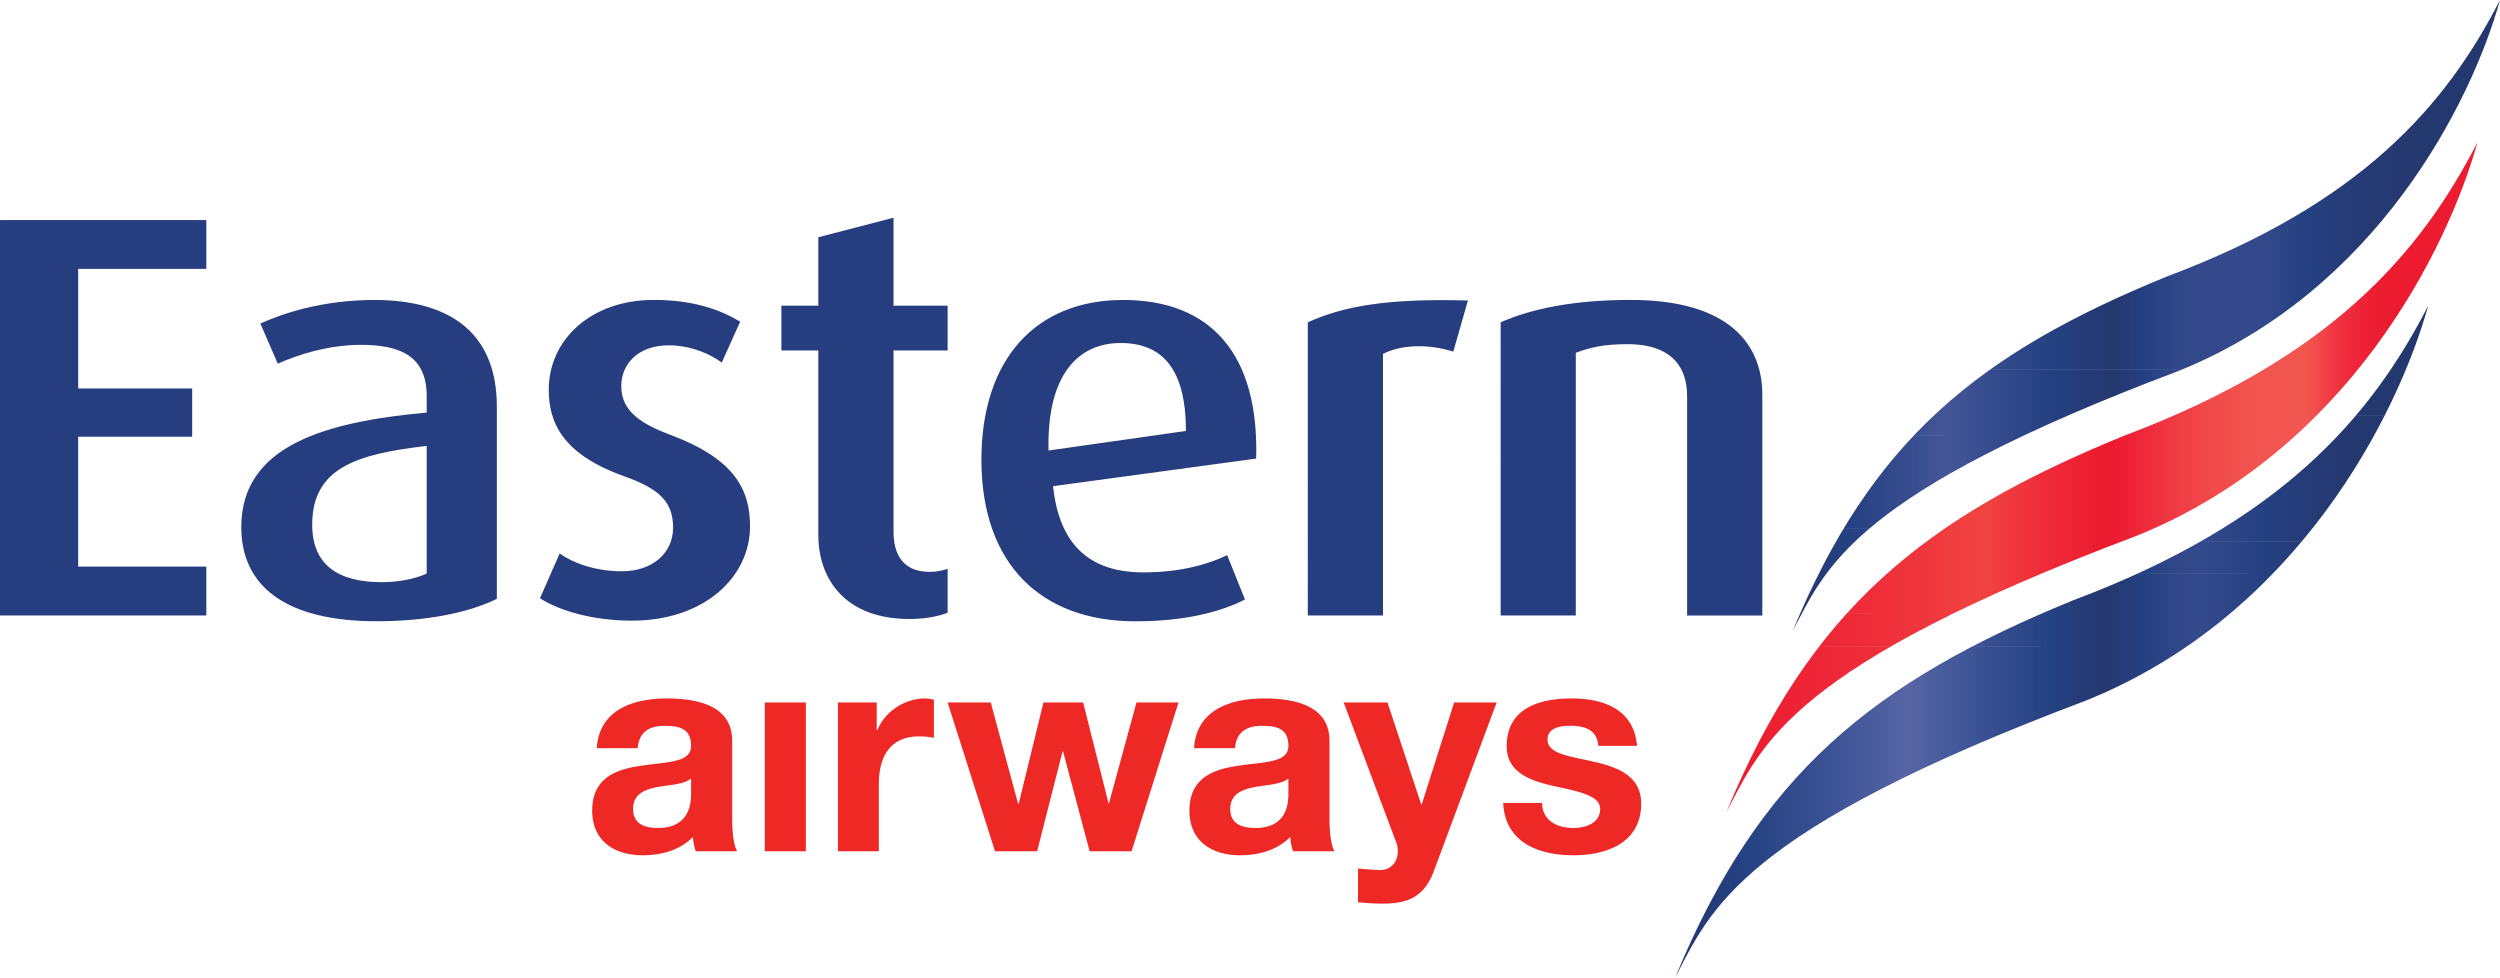 <svg xmlns="http://www.w3.org/2000/svg" width="201.187" height="59pt" viewBox="0 0 150.89 59"><defs><clipPath id="a"><path d="M149.5 8.586h.031v.016h-.031Zm-.102.016h.133v.097h-.133Zm0 .097h.102v.102h-.102Zm-.097.102h.199V9h-.2Zm-.102.199h.301v.102h-.3Zm0 .102h.2v.097h-.2Zm-.097.097h.296v.102h-.296Zm-.102.102h.398v.097H149Zm0 .097h.3V9.5h-.3Zm-.102.102h.403v.2h-.403Zm-.097.2h.398v.198h-.398Zm-.102.198h.5V10h-.5Zm0 .102h.403v.102h-.403Zm-.097.102h.5v.097h-.5Zm-.102.097h.602v.102h-.602Zm0 .102h.5v.097h-.5Zm-.102.097H149v.204h-.602Zm-.097.204h.597v.097h-.597Zm-.102.097h.7v.2h-.7Zm-.097.2h.699v.203h-.7Zm-.102.203h.8v.097h-.8Zm-.102.097h.801v.2h-.8Zm-.097.2h.8v.203h-.8Zm-.102.203h.903v.097h-.903Zm-.097.097h.898v.2h-.898Zm-.102.2h.898V12h-.898Zm-.102.101h1v.2h-1Zm-.097.2h1v.1h-1Zm-.102.1h1.102v.098h-1.102Zm0 .098h1v.102h-1Zm-.097.102h1.097v.102h-1.097Zm-.102.102h1.2v.097H147Zm0 .097h1.102v.102H147Zm-.102.102h1.204v.097h-1.204Zm-.097.097H148V13h-1.2Zm-.102.102H148v.102h-1.3Zm0 .102h1.2v.097h-1.2Zm-.097.097h1.296v.102h-1.296Zm-.102.102h1.398v.097H146.5Zm0 .097h1.3v.102h-1.3Zm-.102.102h1.403v.102h-1.403Zm-.097.102h1.398v.097h-1.398Zm-.102.097h1.5v.102h-1.5Zm0 .102h1.403v.097h-1.403Zm-.097.097h1.5V14h-1.5ZM146 14h1.5v.102H146Zm-.102.102h1.602v.097h-1.602Zm-.097.097h1.597v.2h-1.597Zm-.102.2h1.7v.101h-1.7Zm-.097.101h1.699v.102h-1.7Zm-.102.102h1.7v.199h-1.7Zm-.102.199h1.704v.097h-1.704Zm-.097.097h1.8V15h-1.8Zm-.102.102H147v.102h-1.8Zm-.097.102H147v.097h-1.898Zm-.102.097h1.898v.102H145Zm-.102.102h2v.097h-2Zm-.097.097h2v.204h-2Zm-.102.204h2v.097h-2Zm-.097.097h2.097v.102h-2.097Zm-.102.102h2.102v.097H144.5Zm-.102.097h2.204V16h-2.204Zm-.097.102h2.199v.102h-2.2Zm-.102.102h2.301v.097h-2.3Zm-.097.097h2.296v.102h-2.296Zm-.102.102h2.398v.097H144Zm-.102.097h2.403v.102h-2.403Zm-.097.102h2.5v.102h-2.5Zm-.102.102h2.5v.097h-2.5Zm0 .097h2.403v.102h-2.403Zm-.097.102h2.5v.097h-2.5Zm-.102.097h2.5V17h-2.5Zm-.102.102H146v.102h-2.602Zm-.097.102h2.597v.097h-2.597Zm-.102.097h2.7v.102h-2.7Zm-.199.102h2.8v.097H143Zm-.102.097h2.801v.102h-2.8Zm-.097.102h2.898v.102h-2.898Zm-.102.102h2.903v.097h-2.903Zm-.097.097h3v.102h-3Zm-.102.102h3v.097h-3Zm-.102.097h3V18h-3Zm-.097.102h3.097v.102h-3.097Zm-.102.102h3.102v.097h-3.102Zm-.097.097h3.199v.102h-3.2Zm-.102.102h3.2v.097H142Zm-.2.097h3.302v.102H141.8Zm-.1.102h3.402v.102h-3.403Zm-.098.102H145v.097h-3.398Zm-.102.097h3.398v.102H141.5Zm-.102.102h3.5v.097h-3.5Zm-.097.097h3.5V19h-3.5Zm-.2.102h3.7v.102h-3.7Zm-.101.102h3.7v.097H141Zm-.102.097h3.704v.102h-3.704Zm-.097.102h3.8v.097h-3.8Zm-.2.097h3.899v.102h-3.898Zm-.101.102h3.898v.102H140.5Zm-.102.102h4v.097h-4Zm-.097.097h4v.102h-4Zm-.2.102h4.098v.097h-4.097Zm-.101.097h4.102V20H140Zm-.102.102h4.204v.102h-4.204Zm-.199.102H144v.097h-4.3Zm-.097.097h4.296v.102h-4.296Zm-.102.102h4.398v.097H139.5Zm-.2.097h4.5v.102h-4.5Zm-.1.102h4.5v.102h-4.5Zm-.2.102h4.7v.097H139Zm-.102.097h4.704v.102h-4.704Zm-.199.102h4.801v.097h-4.8Zm-.097.097h4.796V21h-4.796ZM138.5 21h4.898v.102H138.5Zm-.2.102h5v.097h-5Zm-.1.097h5v.102h-5Zm-.2.102h5.102v.097H138Zm-.102.097h5.204v.102h-5.204Zm-.199.102H143v.102h-5.3Zm-.199.102h5.398v.097H137.5Zm-.102.097h5.403v.102h-5.403Zm-.199.102h5.5v.097h-5.5Zm-.097.097h5.597V22h-5.597Zm-.204.102h5.704v.102h-5.704Zm-.199.102h5.801v.097h-5.8Zm-.097.097h5.796v.102h-5.796Zm-.204.102h6v.097h-6Zm-.097.097h6v.102h-6Zm-.2.102h6.098v.102h-6.097Zm-.203.102h6.204v.097h-6.204Zm-.199.097H142v.102h-6.3Zm-.199.102h6.398v.097H135.5Zm-.102.097h6.5V23h-6.5ZM135.2 23h6.602v.102h-6.602Zm-.199.102h6.7v.097H135Zm-.2.097h6.802v.102H134.8Zm-.198.102h6.898v.097h-6.898Zm-.204.097h7v.102h-7Zm-.199.102h7.102v.102h-7.102Zm-.199.102h7.2v.097H134Zm-.2.097h7.302v.102H133.8Zm-.198.102h7.5v.097h-7.5Zm-.204.097H141V24h-7.602ZM133.2 24h7.7v.102h-7.7Zm-.199.102h7.8v.097H133Zm-.2.097h7.9v.102h-7.9Zm-.198.102h8v.097h-8Zm-.204.097h8.102v.102h-8.102Zm-.199.102h8.2v.102h-8.2Zm-.199.102h8.3v.097H132Zm-.2.097h8.4v.102h-8.4Zm-.3.102h8.602v.097H131.5Zm-.2.097h8.7V25h-8.7Zm-.198.102h8.796v.102h-8.796Zm-.204.102h8.903v.097h-8.903Zm-.296.097h9.097v.102h-9.097Zm-.204.102h9.204v.097h-9.204Zm-.199.097h9.301v.102h-9.3Zm-.3.102h9.5v.102h-9.5Zm-.2.102h9.602v.097h-9.602Zm-.3.097h9.8v.102h-9.8Zm-.2.102h9.903v.097h-9.903Zm-.3.097H139V26h-10.102Zm-.2.102h10.2v.102h-10.2Zm-.3.102H138.8v.097h-10.403Zm-.297.097h10.597v.102h-10.597Zm-.204.102h10.704v.097h-10.704Zm-.199.097H138.5v.102h-10.8Zm-.3.102H138.3v.102h-10.903Zm-.2.102h11v.097h-11Zm-.199.097h11.102v.102H127Zm-.3.102H138v.097h-11.3Zm-.2.097h11.398V27H126.5Zm-.2.102h11.5v.102h-11.5Zm-.3.102h11.7v.097H126Zm-.2.097h11.7v.102h-11.7Zm-.198.102h11.796v.097h-11.796Zm-.204.097h11.903v.102h-11.903Zm-.296.102h12.097v.102h-12.097Zm-.204.102H137v.097h-12.102Zm-.199.097h12.2v.102h-12.2Zm-.199.102h12.3v.097h-12.3Zm-.2.097h12.4V28h-12.4Zm-.198.102H136.5v.102h-12.398Zm-.301.102h12.597v.097h-12.597Zm-.2.097h12.7v.102h-12.7Zm-.203.102h12.704v.097h-12.704Zm-.199.097H136v.102h-12.8ZM123 28.5h12.898v.102H123Zm-.2.102h12.9v.097h-12.9Zm-.198.097h13v.102h-13Zm-.204.102H135.5v.097h-13.102Zm-.199.097h13.102V29h-13.102ZM122 29h13.2v.102H122Zm-.2.102H135v.097h-13.2Zm-.1.097h13.198v.102H121.7Zm-.2.102h13.2v.097h-13.2Zm-.2.097h13.302v.102H121.3Zm-.198.102h13.296v.102h-13.296Zm-.204.102h13.403v.097h-13.403Zm-.097.097h13.3v.102h-13.3Zm-.2.102h13.297v.097h-13.296Zm-.203.097h13.403V30h-13.403ZM120.2 30h13.403v.102h-13.403Zm-.199.102h13.5v.097H120Zm-.102.097h13.403v.102h-13.403Zm-.199.102h13.403v.097h-13.403Zm-.199.097h13.398v.102H119.5Zm-.102.102h13.403v.102h-13.403Zm-.199.102h13.403v.097h-13.403Zm-.199.097h13.398v.102H119Zm-.102.102H132.2v.097h-13.3Zm-.199.097H132V31h-13.3Zm-.097.102h13.296v.102h-13.296Zm-.204.102H131.7v.097h-13.3Zm-.199.097H131.5v.102h-13.3Zm-.097.102H131.3v.097h-13.2Zm-.204.097h13.204v.102h-13.204Zm-.097.102h13.097v.102h-13.097Zm-.2.102H130.7v.097h-13.097Zm-.101.097h13v.102h-13Zm-.102.102H130.2v.097h-12.8Zm-.199.097H130V32h-12.8Zm-.097.102H129.8v.102h-12.7Zm-.204.102h12.704v.097h-12.704Zm-.097.097h12.597v.102h-12.597Zm-.2.102h12.5v.097h-12.5Zm-.101.097h12.3v.102h-12.3Zm-.102.102h12.204v.102h-12.204Zm-.199.102h12.102v.097h-12.102Zm-.097.097H128v.102h-11.898Zm-.102.102h11.8v.097H116Zm-.2.097h11.7V33h-11.7Zm-.1.102h11.6v.102h-11.6Zm-.098.102H127v.097h-11.398Zm-.204.097h11.403v.102h-11.403Zm-.097.102H126.5v.097h-11.2Zm-.102.097h11.102v.102h-11.102ZM115 33.5h11v.102h-11Zm-.102.102h10.903v.097h-10.903Zm-.097.097H125.5v.102h-10.7Zm-.102.102h10.602v.097h-10.602Zm-.097.097H125V34h-10.398ZM114.5 34h10.3v.102h-10.3Zm-.2.102h10.2v.097h-10.2Zm-.1.097h10.1v.102h-10.1Zm-.098.102h10v.097h-10Zm-.102.097h9.8v.102H114Zm-.102.102h9.704v.102h-9.704Zm-.097.102h9.5v.097h-9.5Zm-.102.097h9.403v.102h-9.403Zm-.199.102h9.398v.097H113.5Zm-.102.097h9.204V35h-9.204Zm-.097.102h9.097v.102h-9.097Zm-.102.102h8.903v.097h-8.903Zm-.097.097h8.796v.102h-8.796Zm-.102.102h8.7v.097H113Zm-.102.097h8.602v.102h-8.602Zm-.097.102h8.398v.102h-8.398Zm-.102.102H121v.097h-8.3Zm-.097.097h8.199v.102h-8.2Zm-.102.102h8.102v.097H112.5Zm-.102.097h8V36h-8Zm-.097.102h7.8v.102h-7.8Zm-.102.102h7.7v.097h-7.7Zm-.097.097h7.597v.102h-7.597Zm-.102.102h7.5v.097H112Zm-.102.097h7.403v.102h-7.403Zm-.097.102H119v.102h-7.2Zm-.102.102h7.102v.097h-7.102Zm-.097.097h7v.102h-7Zm0 .102h6.796v.097h-6.796Zm-.102.097h6.7V37h-6.7Zm-.102.102H118v.102h-6.602Zm-.097.102h6.5v.097h-6.5Zm-.102.097h6.403v.102h-6.403Zm-.097.102h6.296v.097h-6.296Zm-.102.097h6.2v.102H111Zm-.102.102H117v.102h-6.102Zm-.097.102h6v.097h-6Zm-.102.097h5.903v.102h-5.903Zm0 .102h5.7v.097h-5.7Zm-.097.097h5.597V38h-5.597ZM110.5 38h5.5v.102h-5.5Zm-.102.102h5.5v.097h-5.5Zm-.097.097h5.398v.102h-5.398Zm0 .102h5.199v.097h-5.2Zm-.102.097h5.102v.102h-5.102Zm-.097.102h5v.102h-5Zm-.102.102h4.898v.097H110Zm-.102.097h4.801v.102h-4.8Zm0 .102h4.704v.097h-4.704Zm-.097.097h4.597V39h-4.597Zm-.102.102h4.5v.102h-4.5Zm-.097.102H114v.097h-4.398Zm-.102.097h4.398v.102H109.5Zm0 .102h4.2v.097h-4.2Zm-.102.097h4.102v.102h-4.102Zm-.097.102h4.097v.102h-4.097Zm0 .102h3.898v.097h-3.898Zm-.102.097H113v.102h-3.8Zm-.097.102h3.796v.097h-3.796Zm-.102.097h3.7V40H109Zm0 .102h3.5v.102H109Zm-.102.102h3.5v.097h-3.5Zm-.097.097h3.398v.102h-3.398Zm0 .102h3.3v.097h-3.3Zm-.102.097h3.2v.102h-3.2Zm-.097.102h3.199v.102h-3.2Zm-.102.102h3.2v.097h-3.2Zm0 .097h3v.102h-3Zm-.102.102h3v.097h-3Zm-.097.097h2.898V41h-2.898Zm0 .102h2.8v.102h-2.8Zm-.102.102h2.7v.097h-2.7Zm-.097.097h2.699v.102h-2.7Zm0 .102h2.5v.097h-2.5Zm-.102.097h2.5v.102H108Zm0 .102h2.398v.102H108Zm-.102.102h2.301v.097h-2.3Zm-.097.097h2.3v.102h-2.3Zm0 .102H110v.097h-2.2Zm-.102.097h2.2V42h-2.2Zm-.097.102h2.097v.102h-2.097Zm0 .102h2v.097h-2Zm-.102.097h2v.102h-2Zm0 .102h1.898v.097H107.5Zm-.102.097h1.801v.102h-1.8Zm-.097.102h1.8v.102h-1.8Zm0 .102H109v.097h-1.7Zm-.102.097h1.7v.102h-1.7Zm0 .102h1.602v.097h-1.602Zm-.097.097h1.597V43h-1.597ZM107 43h1.5v.102H107Zm0 .102h1.398v.097H107Zm-.102.097h1.403v.102h-1.403Zm0 .102h1.301v.097h-1.3Zm-.097.097h1.3v.102h-1.3Zm0 .102H108v.102h-1.2Zm-.102.102h1.2v.097h-1.2Zm0 .097h1.102v.102h-1.102Zm-.097.102h1.097v.097h-1.097Zm-.102.097h1.102V44H106.5Zm0 .102h1v.102h-1Zm-.102.102h1v.199h-1Zm-.097.199h1v.097h-1Zm0 .097h.898v.102h-.898Zm-.102.102h.903v.102h-.903Zm0 .102H107v.097h-.8Zm-.097.097h.796v.102h-.796Zm0 .102h.699v.097h-.7Zm-.102.097h.8V45h-.8Zm0 .102h.7v.102h-.7Zm-.102.102h.704v.097h-.704Zm0 .097h.602v.102h-.602Zm-.097.102h.699v.097h-.7Zm0 .097h.597v.102h-.597Zm-.102.102h.602v.102h-.602Zm0 .102h.5v.097h-.5Zm-.097.097h.597v.102h-.597Zm0 .102h.5v.097h-.5Zm-.102.097h.5v.204h-.5Zm-.102.204h.5v.097h-.5Zm0 .097h.403v.102h-.403Zm-.097.102h.5v.097h-.5Zm0 .097h.398v.102h-.398Zm-.102.102h.403v.2h-.403Zm-.097.2h.398v.1h-.398Zm0 .1h.296v.098h-.296Zm-.102.098h.398V47H105Zm0 .102h.3v.102h-.3Zm-.102.102h.403v.097h-.403Zm0 .097h.301v.2h-.3Zm-.097.2h.3v.101h-.3Zm0 .101H105v.102h-.2Zm-.102.102H105v.097h-.3Zm0 .097h.2v.102h-.2Zm-.097.102h.296v.097h-.296Zm0 .097h.199V48h-.2ZM104.5 48h.3v.102h-.3Zm0 .102h.2v.199h-.2Zm-.102.199h.204v.199h-.204Zm-.097.199h.199v.2h-.2Zm-.102.2h.2v.198h-.2Zm0 .198h.102V49h-.102Zm-.004.102h.106v.023h-.106Zm0 0"/></clipPath><clipPath id="b"><path d="M128.176 26.309c-12.106 4.945-18.922 10.488-23.98 22.714 2.16-4.105 3.855-8.808 24.73-16.671 12.758-5.125 18.789-17.254 20.605-23.766-3.469 6.754-8.906 13.047-21.355 17.723"/></clipPath><clipPath id="d"><path d="M146.5 18.453h.055v.047h-.055Zm-.102.047h.157v.2h-.157Zm-.097.2h.199v.198h-.2Zm-.102.198h.301V19h-.3Zm0 .102h.2v.102h-.2Zm-.097.102h.296v.199h-.296ZM146 19.3h.398v.097H146Zm-.102.097h.403v.204h-.403Zm-.097.204h.5v.097h-.5Zm0 .097h.398v.102h-.398Zm-.102.102h.5V20h-.5Zm-.097.199h.5v.102h-.5Zm-.102.102h.602v.199h-.602Zm-.102.199H146v.199h-.602Zm-.097.199h.597v.2h-.597Zm-.102.2h.7v.1h-.7Zm-.097.1h.699v.2h-.7ZM145 21h.8v.102h-.8Zm0 .102h.7v.097h-.7Zm-.102.097h.801v.102h-.8Zm-.097.102h.898v.097h-.898Zm0 .097h.8v.102h-.8Zm-.102.102h.903v.102h-.903Zm-.097.102h.898v.199h-.898Zm-.102.199h1v.097h-1Zm-.102.097h1v.204h-1Zm-.097.204h1v.097h-1Zm-.102.097h1.102v.2h-1.102Zm-.097.2h1.097v.101h-1.097ZM144 22.5h1.2v.102H144Zm0 .102h1.102v.097H144Zm-.102.097h1.204v.102h-1.204Zm-.097.102H145v.097h-1.2Zm-.102.097H145v.204h-1.3Zm-.097.204h1.296v.097h-1.296Zm-.102.097h1.398v.102H143.5Zm0 .102h1.3v.097h-1.3Zm-.102.097h1.403v.102h-1.403Zm-.097.102h1.398v.102h-1.398Zm-.102.102h1.5v.097h-1.5Zm0 .097h1.403v.102h-1.403Zm-.097.102h1.5v.097h-1.5Zm-.102.097h1.5V24H143Zm-.102.102h1.602v.102h-1.602Zm-.097.102h1.699v.097h-1.7Zm0 .097h1.597v.102h-1.597Zm-.102.102h1.7v.097h-1.7Zm-.097.097h1.699v.102h-1.7Zm-.102.102h1.8v.102h-1.8Zm0 .102h1.7v.097h-1.7Zm-.102.097h1.801v.102h-1.8Zm-.097.102h1.8v.097h-1.8Zm-.102.097h1.903V25h-1.903Zm-.097.102H144v.102h-1.898Zm-.102.102h2v.097h-2Zm-.102.097h2v.2h-2Zm-.097.2h2v.101h-2Zm-.102.101h2.102v.102h-2.102Zm-.097.102h2.097v.097h-2.097Zm-.102.097h2.2v.102h-2.2Zm-.102.102h2.204v.097h-2.204Zm-.097.097h2.199V26h-2.2Zm-.102.102h2.301v.102h-2.3Zm-.097.102h2.296v.097h-2.296Zm-.102.097h2.398v.102H141Zm-.102.102h2.403v.097h-2.403Zm-.097.097h2.5v.102h-2.5Zm-.102.102h2.5v.2h-2.5Zm-.097.2h2.5v.1h-2.5Zm-.102.1h2.5v.098h-2.5Zm-.102.098H143V27h-2.602Zm-.097.102h2.597v.102h-2.597Zm-.102.102h2.7v.097h-2.7Zm-.199.097h2.8v.102H140Zm-.102.102h2.903v.097h-2.903Zm-.097.097h2.898v.102h-2.898Zm-.102.102h2.903v.102h-2.903Zm-.097.102h3v.097h-3Zm-.102.097h3v.102h-3Zm-.102.102h3.102v.097h-3.102Zm-.097.097h3.097V28h-3.097Zm-.102.102h3.102v.102h-3.102Zm-.097.102h3.199v.097h-3.2Zm-.102.097h3.2v.102H139Zm-.2.102h3.302v.097H138.8Zm-.1.097h3.402v.102h-3.403Zm-.098.102H142v.102h-3.398Zm-.102.102h3.5v.097h-3.5Zm-.102.097h3.5v.102h-3.5Zm-.097.102h3.5v.097h-3.5Zm-.2.097h3.7V29h-3.7ZM138 29h3.7v.102H138Zm-.102.102h3.704v.097h-3.704Zm-.097.097h3.8v.102h-3.8Zm-.102.102h3.801v.097h-3.8Zm-.199.097h3.898v.102H137.5Zm-.102.102h4v.102h-4Zm-.097.102h4v.097h-4Zm-.2.097h4.098v.102h-4.097Zm-.101.102h4.2v.097H137Zm-.102.097h4.204V30h-4.204ZM136.7 30H141v.102h-4.3Zm-.097.102h4.296v.097h-4.296Zm-.102.097h4.398v.102H136.5Zm-.2.102h4.5v.097h-4.5Zm-.1.097h4.5v.102h-4.5Zm-.2.102h4.7v.102H136Zm-.102.102h4.704v.097h-4.704Zm-.097.097h4.699v.102h-4.7Zm-.2.102h4.899v.097h-4.898Zm-.101.097h4.898V31H135.5Zm-.2.102h5v.102h-5Zm-.1.102h5v.097h-5Zm-.2.097h5.102v.102H135Zm-.102.102h5.204v.097h-5.204Zm-.199.097H140v.102h-5.3Zm-.097.102h5.296v.102h-5.296Zm-.204.102h5.403v.097h-5.403Zm-.199.097h5.602v.102h-5.602Zm-.097.102h5.597v.097h-5.597Zm-.204.097h5.704V32h-5.704ZM133.7 32h5.801v.102h-5.8Zm-.097.102h5.796v.097h-5.796Zm-.204.097h6v.102h-6Zm-.097.102h6v.097h-6Zm-.2.097h6.098v.102h-6.097Zm-.203.102h6.204v.102h-6.204Zm-.199.102H139v.097h-6.3Zm-.199.097h6.5v.102h-6.5Zm-.102.102h6.5v.097h-6.5Zm-.199.097h6.602V33h-6.602ZM132 33h6.7v.102H132Zm-.2.102h6.802v.097H131.8Zm-.198.097h6.898v.102h-6.898Zm-.102.102h6.898v.097H131.5Zm-.2.097h7v.102h-7Zm-.198.102h7.097v.102h-7.097Zm-.204.102h7.301v.097h-7.3Zm-.199.097h7.403v.102h-7.403Zm-.3.102H138v.097h-7.602Zm-.2.097h7.7V34h-7.7ZM130 34h7.8v.102H130Zm-.2.102h7.9v.097h-7.9Zm-.198.097h8v.102h-8Zm-.204.102h8.102v.097h-8.102Zm-.199.097h8.2v.102h-8.2ZM129 34.5h8.3v.102H129Zm-.2.102h8.4v.097h-8.4Zm-.3.097h8.602v.102H128.5Zm-.2.102h8.7v.097h-8.7Zm-.198.097h8.796V35h-8.796Zm-.204.102h8.903v.102h-8.903Zm-.296.102h9.097v.097h-9.097Zm-.204.097h9.204v.102h-9.204Zm-.199.102h9.301v.097h-9.3Zm-.3.097h9.5v.102h-9.5Zm-.2.102h9.602v.102h-9.602Zm-.3.102h9.8v.097h-9.8Zm-.2.097h9.903v.102h-9.903Zm-.3.102H136v.097h-10.102Zm-.2.097h10.2V36h-10.2Zm-.3.102H135.8v.102h-10.403Zm-.2.102h10.5v.097h-10.5Zm-.3.097h10.703v.102h-10.704Zm-.2.102H135.5v.097h-10.8Zm-.3.097H135.3v.102h-10.903Zm-.2.102h11v.102h-11Zm-.199.102h11.102v.097H124Zm-.3.097H135v.102h-11.3Zm-.2.102h11.398v.097H123.5Zm-.2.097h11.5V37h-11.5ZM123 37h11.7v.102H123Zm-.2.102h11.802v.097H122.8Zm-.198.097h11.796v.102h-11.796Zm-.204.102h11.903v.097h-11.903Zm-.296.097h12.097v.102h-12.097Zm-.204.102h12.204v.102h-12.204Zm-.199.102h12.2v.097h-12.2Zm-.199.097h12.3v.102h-12.3Zm-.2.102h12.4v.097h-12.4Zm-.198.097H133.5V38h-12.398ZM120.8 38h12.597v.102h-12.597Zm-.2.102h12.7v.097h-12.7Zm-.203.097h12.704v.102h-12.704Zm-.199.102H133v.097h-12.8Zm-.199.097h12.898v.102H120Zm-.2.102h13v.102h-13Zm-.198.102h13v.097h-13Zm-.204.097H132.5v.102h-13.102Zm-.199.102h13.102v.097h-13.102Zm-.199.097h13.2V39H119Zm-.2.102H132v.102h-13.2Zm-.1.102h13.198v.097H118.7Zm-.2.097h13.2v.102h-13.2Zm-.2.102h13.302v.097H118.3Zm-.198.097h13.296v.102h-13.296Zm-.204.102h13.403v.102h-13.403Zm-.199.102h13.403v.097h-13.403Zm-.097.097H131v.102h-13.398Zm-.204.102h13.403v.097h-13.403Zm-.199.097h13.5V40h-13.5ZM117 40h13.5v.102H117Zm-.2.102h13.5v.097h-13.5Zm-.1.097h13.5v.102h-13.5Zm-.2.102H130v.097h-13.5Zm-.102.097h13.403v.102h-13.403Zm-.199.102h13.403v.102h-13.403Zm-.199.102h13.398v.097H116Zm-.102.097h13.403v.102h-13.403Zm-.199.102h13.403v.097h-13.403Zm-.199.097h13.398V41H115.5Zm-.102.102H128.7v.102h-13.3Zm-.199.102H128.5v.097h-13.3Zm-.097.097H128.3v.102h-13.2Zm-.204.102h13.204v.097h-13.204Zm-.097.097h13.097v.102h-13.097Zm-.2.102H127.7v.102h-13.097Zm-.101.102h13v.097h-13Zm-.2.097h13v.102h-13Zm-.1.102h12.902v.097h-12.903Zm-.2.097h12.898V42H114Zm-.102.102h12.704v.102h-12.704Zm-.199.102h12.7v.097h-12.7Zm-.097.097h12.597v.102h-12.597Zm-.102.102h12.398v.097H113.5Zm-.2.097h12.302v.102H113.3Zm-.1.102h12.198v.102H113.2Zm-.098.102h12v.097h-12Zm-.204.097h12v.102h-12Zm-.097.102h11.8v.097h-11.8Zm-.102.097h11.602V43h-11.602ZM112.5 43h11.602v.102H112.5Zm-.102.102h11.403v.097h-11.403Zm-.097.097h11.3v.102h-11.3Zm-.102.102h11.102v.097h-11.102Zm-.199.097h11.102v.102H112Zm-.102.102h10.903v.102h-10.903Zm-.097.102h10.8v.097h-10.8Zm-.102.097h10.602v.102h-10.602Zm-.097.102h10.5v.097h-10.5Zm-.204.097h10.403V44h-10.403Zm-.097.102h10.3v.102h-10.3Zm-.102.102h10.102v.097h-10.102Zm-.097.097h10v.102h-10Zm-.102.102h9.898v.097H111Zm-.102.097h9.704v.102h-9.704Zm-.199.102h9.7v.102h-9.7Zm-.097.102h9.597v.097h-9.597Zm-.102.097h9.398v.102H110.5Zm-.102.102h9.301v.097h-9.3Zm-.097.097h9.097V45h-9.097Zm-.102.102h9v.102h-9Zm-.097.102H119v.097h-8.898Zm-.102.097h8.7v.102H110Zm-.102.102h8.602v.097h-8.602Zm-.097.097h8.5v.102h-8.5Zm-.102.102h8.403v.102h-8.403Zm-.097.102h8.199v.097h-8.2Zm-.102.097h8.102v.102H109.5Zm-.102.102h8v.097h-8Zm-.097.097h7.898V46h-7.898Zm-.102.102H117v.102h-7.8Zm-.097.102h7.597v.097h-7.597Zm-.102.097h7.5v.102H109Zm-.102.102h7.403v.097h-7.403Zm-.097.097h7.3v.102h-7.3Zm-.102.102h7.2v.102h-7.2Zm-.097.102h7.097v.097h-7.097Zm-.102.097h7v.102h-7Zm-.102.102h6.903v.097h-6.903Zm-.097.097h6.8V47h-6.8Zm-.102.102h6.7v.102h-6.7Zm0 .102h6.5v.097h-6.5Zm-.097.097h6.296v.102h-6.296Zm-.102.102h6.2v.097H108Zm-.102.097H114v.102h-6.102Zm-.097.102h6v.102h-6Zm-.102.102h5.903v.097h-5.903Zm-.097.097h5.796v.102h-5.796Zm-.102.102h5.8v.097h-5.8Zm0 .097h5.602V48H107.5Zm-.102.102h5.5v.102h-5.5Zm-.097.102h5.398v.097h-5.398Zm-.102.097h5.301v.102h-5.3Zm-.097.102h5.199v.097h-5.2Zm0 .097h5v.102h-5ZM107 48.5h5v.102h-5Zm-.102.102h4.903v.097h-4.903Zm-.097.097h4.8v.102h-4.8Zm-.102.102h4.7v.097h-4.7Zm0 .097h4.5V49h-4.5Zm-.097.102h4.5v.102h-4.5Zm-.102.102h4.398v.097H106.5Zm-.102.097h4.301v.102h-4.3Zm-.097.102h4.3v.097h-4.3Zm0 .097h4.097v.102h-4.097Zm-.102.102h4v.102h-4Zm-.097.102h4v.097h-4Zm0 .097h3.796v.102h-3.796Zm-.102.102h3.7v.097H106Zm-.102.097h3.704V50h-3.704Zm0 .102h3.5v.102h-3.5Zm-.097.102h3.5v.097h-3.5Zm-.102.097h3.403v.102h-3.403Zm-.097.102H109v.097h-3.398Zm0 .097h3.199v.102h-3.2Zm-.102.102h3.2v.102h-3.2Zm-.102.102h3.102v.097h-3.102Zm0 .097h3v.102h-3Zm-.097.102h2.898v.097h-2.898Zm-.102.097h2.903V51h-2.903Zm0 .102h2.7v.102h-2.7Zm-.097.102h2.699v.097h-2.7Zm-.102.097h2.602v.102H105Zm0 .102h2.5v.097H105Zm-.102.097h2.5v.102h-2.5Zm-.097.102h2.398v.102h-2.398Zm0 .102h2.3v.097h-2.3Zm-.102.097H107v.102h-2.3Zm0 .102h2.102v.097h-2.102Zm-.097.097h2.097V52h-2.097ZM104.5 52h2.102v.102H104.5Zm0 .102h2v.097h-2Zm-.102.097h1.903v.102h-1.903Zm-.097.102h1.898v.097h-1.898Zm0 .097h1.8v.102h-1.8Zm-.102.102H106v.102h-1.8Zm0 .102h1.7v.097h-1.7Zm-.097.097h1.699v.102h-1.7Zm-.102.102h1.7v.097H104Zm0 .097h1.5V53H104Zm-.102.102h1.5v.102h-1.5Zm0 .102h1.403v.097h-1.403Zm-.097.097h1.398v.102h-1.398Zm0 .102h1.3v.097h-1.3Zm-.102.097H105v.102h-1.3Zm0 .102h1.2v.102h-1.2Zm-.097.102h1.199v.097h-1.2Zm-.102.097h1.2v.102h-1.2Zm0 .102h1.102v.097H103.5Zm-.102.097h1.102V54h-1.102Zm0 .102h1v.102h-1Zm-.097.102h1v.097h-1Zm0 .097h.898v.102h-.898Zm-.102.102h1v.097h-1Zm0 .097h.903v.102h-.903Zm-.097.102H104v.102h-.898Zm-.102.102h.898v.097H103Zm0 .097h.8v.102h-.8Zm-.102.102h.801v.097h-.8Zm0 .097h.704v.204h-.704Zm-.097.204h.699v.097h-.7Zm0 .097h.597v.102h-.597Zm-.102.102h.602v.199h-.602Zm-.097.199h.597v.102h-.597Zm0 .102h.5v.097h-.5Zm-.102.097h.5v.2h-.5Zm-.102.2h.5V56h-.5Zm0 .101h.403v.102h-.403Zm-.097.102h.5v.097h-.5Zm0 .097h.398v.102h-.398Zm-.102.102h.403v.199h-.403Zm-.097.199h.398v.2h-.398Zm-.102.2h.398v.1H102Zm0 .1h.3v.098h-.3Zm-.102.098h.403V57h-.403Zm0 .102h.301v.102h-.3Zm-.097.102h.398v.097h-.398Zm0 .097h.3v.102h-.3Zm-.102.102h.403v.097h-.403Zm0 .097H102v.102h-.3Zm0 .102h.2v.102h-.2Zm-.097.102h.296v.097h-.296Zm0 .097h.199v.102h-.2Zm-.102.102h.3v.097h-.3Zm0 .097h.2V58h-.2Zm-.102.102h.301v.102h-.3Zm0 .102h.204v.097h-.204Zm-.097.097h.3v.102h-.3Zm0 .102h.199v.199h-.2Zm-.102.199h.2v.2h-.2Zm-.094.2h.196v.198h-.196Zm0 .198h.094V59h-.094Zm0 0"/></clipPath><clipPath id="e"><path d="M125.148 36.223C113.004 41.183 106.18 46.734 101.105 59c2.168-4.117 3.86-8.832 24.793-16.715 12.79-5.144 18.836-17.3 20.657-23.828v-.004c-3.477 6.774-8.922 13.082-21.407 17.77"/></clipPath><clipPath id="g"><path d="M150.8 0h.09v.102h-.09Zm-.1.102h.19V.3h-.19Zm-.098.199h.289v.097h-.29Zm0 .097h.199V.5h-.2ZM150.5.5h.3v.2h-.3Zm-.102.2h.301v.198h-.3Zm-.097.198h.398V1h-.398Zm-.102.102h.403v.2h-.403Zm-.097.2h.5v.1h-.5Zm0 .1h.398v.098h-.398Zm-.102.098h.5v.204h-.5Zm-.102.204h.5v.097h-.5Zm-.097.097h.597v.2h-.597Zm-.102.2h.602v.203h-.602Zm-.097.203h.699v.097h-.7Zm0 .097h.597v.102h-.597Zm-.102.102h.7v.097h-.7Zm-.102.097h.801V2.5h-.8Zm0 .102h.704v.102h-.704Zm-.097.102h.8v.097h-.8Zm-.102.097H150v.2h-.8Zm-.097.2H150V3h-.898ZM149 3h.898v.2H149Zm-.102.2h.903v.1h-.903Zm-.097.1h1v.2h-1Zm-.102.2h1v.102h-1Zm-.097.102h1.097v.097h-1.097Zm0 .097h1v.102h-1Zm-.102.102h1.102v.097H148.5Zm-.102.097h1.204V4h-1.204Zm0 .102h1.102v.102h-1.102Zm-.097.102h1.199v.097h-1.2Zm-.102.097h1.2v.2h-1.2Zm-.097.2h1.199V4.5h-1.2ZM148 4.5h1.3v.102H148Zm0 .102h1.2v.097H148Zm-.102.097h1.301v.102h-1.3Zm-.097.102h1.398v.097h-1.398Zm-.102.097h1.403V5h-1.403Zm-.097.102h1.5v.102h-1.5Zm-.102.102h1.5V5.3h-1.5Zm-.102.199h1.5v.097h-1.5Zm-.097.097h1.597V5.5h-1.597Zm-.102.102h1.602v.102h-1.602Zm-.097.102h1.699v.097h-1.7Zm0 .097h1.597v.102h-1.597Zm-.102.102h1.7v.097H147Zm-.102.097h1.704V6h-1.704Zm-.097.102h1.8v.102h-1.8Zm-.102.102h1.801v.097h-1.8Zm-.097.097h1.898v.102h-1.898Zm0 .102h1.796v.097h-1.796Zm-.102.097h1.898V6.5H146.5Zm-.102.102h1.903v.102h-1.903Zm-.097.102h2v.097h-2Zm-.102.097h2v.2h-2Zm-.097.2h2V7h-2ZM146 7h2.102v.102H146Zm-.102.102H148v.097h-2.102Zm-.097.097H148v.102h-2.2Zm-.102.102h2.2v.097h-2.2Zm-.097.097h2.199V7.5h-2.2Zm-.102.102h2.3v.102h-2.3Zm-.102.102h2.301v.097h-2.3Zm-.097.097h2.398v.102h-2.398Zm-.102.102h2.403v.097h-2.403Zm-.097.097h2.5V8h-2.5ZM145 8h2.5v.102H145Zm-.2.102h2.598v.097h-2.597Zm-.1.097h2.698v.102H144.7Zm-.098.102h2.699v.097h-2.7Zm-.102.097h2.8V8.5h-2.8Zm-.102.102h2.801v.102h-2.8Zm-.097.102h2.898v.097h-2.898Zm-.102.097h2.903v.102h-2.903Zm-.097.102H147v.097h-2.898Zm-.102.097h3V9h-3Zm-.102.102h3v.102h-3Zm-.097.102h3v.097h-3Zm-.102.097h3.102v.102h-3.102Zm-.097.102h3.097v.097h-3.097Zm-.204.097h3.301V9.5h-3.3Zm-.097.102h3.3v.102h-3.3Zm-.102.102h3.301v.097h-3.3Zm-.097.097h3.398v.102h-3.398Zm-.204.102h3.5v.097h-3.5Zm-.097.097h3.5V10h-3.5Zm-.102.102h3.602v.102h-3.602Zm-.097.102h3.597v.097h-3.597Zm-.102.097h3.602v.102H142.5Zm-.2.102h3.802v.097H142.3Zm-.1.097h3.8v.102h-3.8Zm-.098.102h3.796v.102h-3.796Zm-.102.102h3.898v.097H142Zm-.2.097h4v.102h-4Zm-.1.102h4v.097h-4Zm-.098.097h4.097V11h-4.097ZM141.5 11h4.102v.102H141.5Zm-.2.102h4.2v.097h-4.2Zm-.1.097h4.198v.102H141.2Zm-.2.102h4.398v.097H141Zm-.102.097h4.403v.102h-4.403Zm-.199.102h4.5v.102h-4.5Zm-.097.102h4.597v.097h-4.597Zm-.204.097h4.704v.102h-4.704Zm-.199.102H145v.097h-4.8Zm-.097.097h4.796V12h-4.796Zm-.204.102h5v.102h-5Zm-.097.102h5v.097h-5Zm-.2.097h5.098v.102h-5.097Zm-.101.102h5.102v.097H139.5Zm-.2.097h5.2v.102h-5.2Zm-.1.102h5.3v.102h-5.3Zm-.2.102h5.398v.097H139Zm-.102.097h5.403v.102h-5.403Zm-.199.102h5.5v.097h-5.5Zm-.097.097h5.5V13h-5.5Zm-.204.102h5.704v.102h-5.704Zm-.199.102H144v.097h-5.8Zm-.199.097h5.898v.102H138Zm-.2.102h6v.097h-6Zm-.198.097h6.097v.102h-6.097Zm-.102.102h6.2v.102h-6.2Zm-.2.102h6.302v.097H137.3Zm-.198.097h6.398v.102h-6.398Zm-.204.102h6.5v.097h-6.5Zm-.199.097h6.602V14h-6.602ZM136.5 14h6.7v.102h-6.7Zm-.2.102h6.802v.097H136.3Zm-.198.097H143v.102h-6.898Zm-.204.102h7v.097h-7Zm-.199.097h7.2v.102h-7.2Zm-.199.102h7.3v.102h-7.3Zm-.2.102h7.4v.097h-7.4Zm-.1.097h7.402v.102h-7.403Zm-.2.102h7.5v.097H135Zm-.2.097h7.598V15h-7.597Zm-.3.102h7.8v.102h-7.8Zm-.2.102h7.9v.097h-7.9Zm-.198.097h8v.102h-8Zm-.301.102H142v.097h-8.2Zm-.2.097h8.297v.102h-8.296Zm-.203.102h8.403v.102h-8.403Zm-.199.102h8.5v.097h-8.5Zm-.3.097h8.703v.102h-8.704Zm-.2.102h8.801v.097h-8.8Zm-.199.097h8.898V16H132.5Zm-.3.102h9.1v.102h-9.1Zm-.2.102h9.2v.097H132Zm-.2.097h9.302v.102H131.8Zm-.3.102h9.5v.097h-9.5Zm-.3.097h9.698v.102H131.2Zm-.2.102h9.8v.102H131Zm-.3.102h10v.097h-10Zm-.2.097h10v.102h-10Zm-.3.102h10.198v.097H130.2Zm-.2.097h10.3V17H130Zm-.2.102h10.4v.102h-10.4Zm-.3.102h10.602v.097H129.5Zm-.2.097H140v.102h-10.7Zm-.198.102h10.796v.097h-10.796Zm-.301.097h11v.102h-11Zm-.2.102h11v.102h-11Zm-.203.102H139.5v.097h-11.102Zm-.199.097h11.2v.102h-11.2Zm-.3.102H139.3v.097h-11.403Zm-.2.097h11.5V18h-11.5ZM127.5 18H139v.102h-11.5Zm-.2.102h11.598v.097h-11.597Zm-.198.097H138.8v.102h-11.7Zm-.301.102h11.8v.097h-11.8Zm-.2.097H138.5v.102h-11.898Zm-.203.102h12v.102h-12Zm-.199.102h12v.097h-12Zm-.199.097h12.102v.102H126Zm-.2.102H138v.097h-12.2Zm-.198.097H137.8V19h-12.2Zm-.204.102H137.7v.102h-12.3Zm-.199.102h12.403v.097h-12.403Zm-.199.097h12.398v.102H125Zm-.2.102h12.5v.097h-12.5Zm-.1.097h12.402v.102h-12.403Zm-.2.102H137v.102h-12.5Zm-.2.102h12.5v.097h-12.5Zm-.198.097h12.597v.102h-12.597Zm-.204.102H136.5v.097h-12.602Zm-.097.097h12.5V20h-12.5Zm-.2.102H136.2v.102h-12.597Zm-.203.102H136v.097h-12.602Zm-.199.097h12.7v.102h-12.7Zm-.199.102h12.7v.097H123Zm-.102.097h12.704v.102h-12.704Zm-.199.102h12.7v.102h-12.7Zm-.199.102h12.7v.097h-12.7Zm-.102.097H135v.102h-12.602Zm-.199.102h12.602v.097h-12.602Zm-.097.097h12.5V21h-12.5Zm-.204.102H134.5v.102h-12.602Zm-.199.102h12.602v.097h-12.602Zm-.097.097h12.5v.102h-12.5Zm-.204.102h12.5v.097h-12.5Zm-.097.097h12.398v.102h-12.398Zm-.2.102H133.5v.102h-12.398Zm-.101.102h12.3v.097H121Zm-.2.097h12.302v.102H120.8Zm-.1.102h12.198v.097H120.7Zm-.2.097h12.2V22h-12.2Zm-.102.102h12v.102h-12Zm-.199.102h12v.097h-12Zm-.097.097H132v.102h-11.898Zm-.204.102h11.903v.097h-11.903Zm-.097.097H131.5v.102h-11.7Zm-.102.102h11.5v.102h-11.5Zm-.199.102H131v.097h-11.5Zm-.102.097H130.7v.102h-11.3Zm-.097.102H130.5v.097h-11.2Zm-.2.097H130.2V23h-11.097ZM119 23h10.898v.102H119Zm-.102.102H129.7v.097h-10.8Zm-.097.097h10.597v.102h-10.597Zm-.2.102H129.2v.097h-10.597Zm-.101.097h10.398v.102H118.5Zm-.102.102H128.7v.102h-10.3Zm-.199.102h10.2v.097h-10.2Zm-.097.097h10.097v.102h-10.097Zm-.102.102h9.898v.097H118Zm-.102.097h9.801V24h-9.8Zm-.097.102h9.597v.102h-9.597Zm-.102.102h9.5v.097h-9.5Zm-.097.097H127v.102h-9.398Zm-.204.102h9.301v.097h-9.3Zm-.097.097h9.199v.102h-9.2Zm-.102.102h9v.102h-9Zm-.097.102H126v.097h-8.898Zm-.102.097h8.8v.102H117Zm-.102.102h8.602v.097h-8.602Zm-.097.097h8.5V25h-8.5Zm-.102.102h8.403v.102h-8.403Zm-.097.102h8.199v.097h-8.2Zm-.102.097h8.102v.102H116.5Zm-.102.102h8v.097h-8Zm-.097.097h7.898v.102h-7.898Zm-.102.102h7.7v.102h-7.7Zm-.199.102h7.7v.097H116Zm-.102.097h7.602v.102h-7.602Zm-.097.102h7.5v.097h-7.5Zm-.102.097h7.403V26h-7.403Zm-.097.102h7.199v.102h-7.2Zm-.102.102h7.102v.097H115.5Zm0 .097h6.898v.102H115.5Zm-.102.102h6.801v.097h-6.8Zm-.097.097H122v.102h-6.7Zm-.102.102h6.602v.102h-6.602Zm-.097.102h6.5v.097h-6.5Zm-.102.097h6.398v.102H115Zm-.102.102h6.301v.097h-6.3Zm-.097.097H121V27h-6.2Zm-.102.102h6.102v.102h-6.102Zm-.097.102h5.898v.097h-5.898Zm0 .097h5.699v.102h-5.7Zm-.102.102h5.602v.097H114.5Zm-.102.097h5.5v.102h-5.5Zm-.097.102h5.398v.102h-5.398Zm-.102.102h5.403v.097h-5.403Zm-.097.097h5.296v.102h-5.296Zm0 .102h5.097v.097h-5.097Zm-.102.097h5V28h-5Zm-.102.102h4.903v.102h-4.903Zm-.097.102h4.8v.097h-4.8Zm-.102.097h4.801v.102h-4.8Zm0 .102h4.602v.097h-4.602Zm-.097.097h4.5v.102h-4.5Zm-.102.102h4.398v.102H113.5Zm-.102.102h4.301v.097h-4.3Zm-.097.097h4.3v.102h-4.3Zm0 .102h4.097v.097h-4.097Zm-.102.097h4V29h-4Zm-.097.102h4v.102h-4Zm-.102.102h3.898v.097H113Zm0 .097h3.7v.102H113Zm-.102.102h3.704v.097h-3.704Zm-.097.097h3.597v.102h-3.597Zm-.102.102h3.5v.102h-3.5Zm0 .102h3.403v.097h-3.403Zm-.097.097h3.296v.102h-3.296Zm-.102.102h3.3v.097h-3.3Zm0 .097h3.102V30H112.5Zm-.102.102h3.102v.102h-3.102Zm-.097.102h3v.097h-3Zm0 .097h2.898v.102h-2.898Zm-.102.102H115v.097h-2.8Zm-.097.097h2.796v.102h-2.796ZM112 30.5h2.7v.102H112Zm0 .102h2.602v.097H112Zm-.102.097h2.5v.102h-2.5Zm0 .102h2.403v.097h-2.403Zm-.097.097h2.398V31h-2.398Zm-.102.102H114v.102h-2.3Zm0 .102h2.2v.097h-2.2Zm-.097.097h2.199v.102h-2.2Zm-.102.102h2.102v.097H111.5Zm0 .097h2v.102h-2Zm-.102.102h2v.102h-2Zm0 .102h1.801v.097h-1.8Zm-.097.097h1.8v.102h-1.8Zm-.102.102H113v.097h-1.8Zm0 .097h1.7V32h-1.7Zm-.097.102h1.699v.102h-1.7Zm-.102.102h1.7v.097H111Zm0 .097h1.602v.102H111Zm-.102.102h1.5v.097h-1.5Zm0 .097h1.403v.102h-1.403Zm-.097.102h1.398v.102h-1.398Zm0 .102h1.3v.097h-1.3Zm-.102.097H112v.102h-1.3Zm0 .102h1.2v.097h-1.2Zm-.097.097h1.199V33h-1.2ZM110.5 33h1.2v.102h-1.2Zm0 .102h1.102v.097H110.5Zm-.102.097h1.102v.102h-1.102Zm0 .102h1v.097h-1Zm-.097.097h1v.102h-1Zm0 .102h.898v.102h-.898Zm-.102.102h.903v.097h-.903Zm0 .097H111v.102h-.8Zm-.097.102H111v.097h-.898Zm-.102.097h.898V34H110Zm0 .102h.8v.102h-.8Zm-.102.102h.801v.097h-.8Zm0 .097h.704v.102h-.704Zm-.097.102h.699v.199h-.7Zm0 .199h.597v.102h-.597Zm-.102.102h.602v.097h-.602Zm0 .097h.5v.102h-.5Zm-.097.102h.597v.097h-.597Zm0 .097h.5V35h-.5ZM109.5 35h.5v.102h-.5Zm0 .102h.398v.097h-.398Zm-.102.097h.5v.102h-.5Zm0 .102h.403v.097h-.403Zm-.097.097h.5v.102h-.5Zm0 .102h.398v.102h-.398Zm-.102.102h.403v.199h-.403Zm-.097.199h.398v.097h-.398Zm0 .097h.296V36h-.296ZM109 36h.398v.102H109Zm0 .102h.3v.097h-.3Zm-.102.097h.403v.102h-.403Zm0 .102h.301v.097h-.3Zm-.097.097h.3v.204h-.3Zm0 .204H109v.097h-.2Zm-.102.097H109v.102h-.3Zm0 .102h.2v.097h-.2Zm-.097.097h.296V37h-.296Zm0 .102h.199v.102h-.2Zm-.102.102h.3v.097h-.3Zm0 .097h.2v.102h-.2Zm-.102.102h.301v.097h-.3Zm0 .097h.204v.204h-.204Zm-.097.204h.199v.199h-.2Zm-.102.199h.2v.097h-.2Zm0 .097h.102V38h-.102Zm0 .102h.102v.094h-.102Zm0 0"/></clipPath><clipPath id="h"><path d="M130.777 16.691c-11.398 4.66-17.82 9.887-22.582 21.407 2.035-3.871 3.625-8.301 23.29-15.707C143.491 17.563 149.18 6.137 150.89 0c-3.262 6.367-8.38 12.293-20.114 16.691"/></clipPath><linearGradient id="c" x1="0" x2="1" y1="0" y2="0" gradientTransform="translate(104.197 28.805)scale(45.333)" gradientUnits="userSpaceOnUse"><stop offset="0" style="stop-color:#ec1b2f;stop-opacity:1"/><stop offset=".004" style="stop-color:#ec1b2f;stop-opacity:1"/><stop offset=".008" style="stop-color:#ec1b30;stop-opacity:1"/><stop offset=".016" style="stop-color:#ec1b30;stop-opacity:1"/><stop offset=".02" style="stop-color:#ec1c30;stop-opacity:1"/><stop offset=".023" style="stop-color:#ec1c30;stop-opacity:1"/><stop offset=".027" style="stop-color:#ec1d31;stop-opacity:1"/><stop offset=".031" style="stop-color:#ec1d31;stop-opacity:1"/><stop offset=".035" style="stop-color:#ed1d31;stop-opacity:1"/><stop offset=".039" style="stop-color:#ed1d31;stop-opacity:1"/><stop offset=".047" style="stop-color:#ed1e32;stop-opacity:1"/><stop offset=".051" style="stop-color:#ed1e32;stop-opacity:1"/><stop offset=".055" style="stop-color:#ed1f32;stop-opacity:1"/><stop offset=".059" style="stop-color:#ed1f33;stop-opacity:1"/><stop offset=".063" style="stop-color:#ed1f33;stop-opacity:1"/><stop offset=".066" style="stop-color:#ed1f33;stop-opacity:1"/><stop offset=".07" style="stop-color:#ee2033;stop-opacity:1"/><stop offset=".074" style="stop-color:#ee2033;stop-opacity:1"/><stop offset=".078" style="stop-color:#ee2034;stop-opacity:1"/><stop offset=".082" style="stop-color:#ee2134;stop-opacity:1"/><stop offset=".086" style="stop-color:#ee2134;stop-opacity:1"/><stop offset=".09" style="stop-color:#ee2134;stop-opacity:1"/><stop offset=".094" style="stop-color:#ee2235;stop-opacity:1"/><stop offset=".098" style="stop-color:#ee2235;stop-opacity:1"/><stop offset=".102" style="stop-color:#ee2335;stop-opacity:1"/><stop offset=".105" style="stop-color:#ee2335;stop-opacity:1"/><stop offset=".109" style="stop-color:#ee2435;stop-opacity:1"/><stop offset=".113" style="stop-color:#ee2436;stop-opacity:1"/><stop offset=".117" style="stop-color:#ee2536;stop-opacity:1"/><stop offset=".121" style="stop-color:#ee2536;stop-opacity:1"/><stop offset=".125" style="stop-color:#ee2536;stop-opacity:1"/><stop offset=".129" style="stop-color:#ee2636;stop-opacity:1"/><stop offset=".133" style="stop-color:#ee2637;stop-opacity:1"/><stop offset=".137" style="stop-color:#ee2737;stop-opacity:1"/><stop offset=".141" style="stop-color:#ee2737;stop-opacity:1"/><stop offset=".145" style="stop-color:#ee2837;stop-opacity:1"/><stop offset=".148" style="stop-color:#ee2838;stop-opacity:1"/><stop offset=".152" style="stop-color:#ee2838;stop-opacity:1"/><stop offset=".156" style="stop-color:#ee2938;stop-opacity:1"/><stop offset=".16" style="stop-color:#ee2938;stop-opacity:1"/><stop offset=".164" style="stop-color:#ee2a38;stop-opacity:1"/><stop offset=".172" style="stop-color:#ee2a39;stop-opacity:1"/><stop offset=".18" style="stop-color:#ee2b39;stop-opacity:1"/><stop offset=".184" style="stop-color:#ef2c39;stop-opacity:1"/><stop offset=".188" style="stop-color:#ef2d3a;stop-opacity:1"/><stop offset=".191" style="stop-color:#ef2d3a;stop-opacity:1"/><stop offset=".195" style="stop-color:#ef2d3a;stop-opacity:1"/><stop offset=".199" style="stop-color:#ef2e3a;stop-opacity:1"/><stop offset=".203" style="stop-color:#ef2e3a;stop-opacity:1"/><stop offset=".207" style="stop-color:#ef2f3a;stop-opacity:1"/><stop offset=".211" style="stop-color:#ef2f3b;stop-opacity:1"/><stop offset=".215" style="stop-color:#ef303b;stop-opacity:1"/><stop offset=".219" style="stop-color:#ef303b;stop-opacity:1"/><stop offset=".223" style="stop-color:#ef313b;stop-opacity:1"/><stop offset=".227" style="stop-color:#ef323b;stop-opacity:1"/><stop offset=".23" style="stop-color:#ef323b;stop-opacity:1"/><stop offset=".234" style="stop-color:#ef333b;stop-opacity:1"/><stop offset=".238" style="stop-color:#ef333c;stop-opacity:1"/><stop offset=".242" style="stop-color:#ef343c;stop-opacity:1"/><stop offset=".246" style="stop-color:#ef343c;stop-opacity:1"/><stop offset=".25" style="stop-color:#ef353c;stop-opacity:1"/><stop offset=".254" style="stop-color:#ef353d;stop-opacity:1"/><stop offset=".258" style="stop-color:#ef363d;stop-opacity:1"/><stop offset=".262" style="stop-color:#ef363d;stop-opacity:1"/><stop offset=".266" style="stop-color:#ef373d;stop-opacity:1"/><stop offset=".27" style="stop-color:#f0373e;stop-opacity:1"/><stop offset=".273" style="stop-color:#f0383e;stop-opacity:1"/><stop offset=".277" style="stop-color:#f0393e;stop-opacity:1"/><stop offset=".281" style="stop-color:#f0393e;stop-opacity:1"/><stop offset=".285" style="stop-color:#f03a3e;stop-opacity:1"/><stop offset=".289" style="stop-color:#f03a3e;stop-opacity:1"/><stop offset=".293" style="stop-color:#f03b3f;stop-opacity:1"/><stop offset=".297" style="stop-color:#f03c3f;stop-opacity:1"/><stop offset=".301" style="stop-color:#f03d3f;stop-opacity:1"/><stop offset=".305" style="stop-color:#f03d3f;stop-opacity:1"/><stop offset=".309" style="stop-color:#f03e3f;stop-opacity:1"/><stop offset=".313" style="stop-color:#f03e3f;stop-opacity:1"/><stop offset=".316" style="stop-color:#f03f40;stop-opacity:1"/><stop offset=".32" style="stop-color:#f04040;stop-opacity:1"/><stop offset=".324" style="stop-color:#f04040;stop-opacity:1"/><stop offset=".328" style="stop-color:#f04140;stop-opacity:1"/><stop offset=".332" style="stop-color:#f04141;stop-opacity:1"/><stop offset=".336" style="stop-color:#f04241;stop-opacity:1"/><stop offset=".344" style="stop-color:#f04241;stop-opacity:1"/><stop offset=".348" style="stop-color:#f04241;stop-opacity:1"/><stop offset=".352" style="stop-color:#f04140;stop-opacity:1"/><stop offset=".355" style="stop-color:#f03f40;stop-opacity:1"/><stop offset=".359" style="stop-color:#f03e3f;stop-opacity:1"/><stop offset=".363" style="stop-color:#f03d3f;stop-opacity:1"/><stop offset=".367" style="stop-color:#f03c3f;stop-opacity:1"/><stop offset=".371" style="stop-color:#f03a3f;stop-opacity:1"/><stop offset=".375" style="stop-color:#f0393e;stop-opacity:1"/><stop offset=".379" style="stop-color:#f0383e;stop-opacity:1"/><stop offset=".383" style="stop-color:#f0373d;stop-opacity:1"/><stop offset=".387" style="stop-color:#ef363d;stop-opacity:1"/><stop offset=".391" style="stop-color:#ef353c;stop-opacity:1"/><stop offset=".395" style="stop-color:#ef343c;stop-opacity:1"/><stop offset=".398" style="stop-color:#ef333c;stop-opacity:1"/><stop offset=".402" style="stop-color:#ef323b;stop-opacity:1"/><stop offset=".406" style="stop-color:#ef313b;stop-opacity:1"/><stop offset=".41" style="stop-color:#ef303b;stop-opacity:1"/><stop offset=".414" style="stop-color:#ef2e3a;stop-opacity:1"/><stop offset=".418" style="stop-color:#ef2d3a;stop-opacity:1"/><stop offset=".422" style="stop-color:#ef2c3a;stop-opacity:1"/><stop offset=".426" style="stop-color:#ef2b39;stop-opacity:1"/><stop offset=".43" style="stop-color:#ee2a39;stop-opacity:1"/><stop offset=".434" style="stop-color:#ee2938;stop-opacity:1"/><stop offset=".438" style="stop-color:#ee2838;stop-opacity:1"/><stop offset=".441" style="stop-color:#ee2737;stop-opacity:1"/><stop offset=".445" style="stop-color:#ee2637;stop-opacity:1"/><stop offset=".449" style="stop-color:#ee2637;stop-opacity:1"/><stop offset=".453" style="stop-color:#ee2536;stop-opacity:1"/><stop offset=".457" style="stop-color:#ee2436;stop-opacity:1"/><stop offset=".461" style="stop-color:#ee2335;stop-opacity:1"/><stop offset=".465" style="stop-color:#ee2235;stop-opacity:1"/><stop offset=".469" style="stop-color:#ee2234;stop-opacity:1"/><stop offset=".473" style="stop-color:#ee2134;stop-opacity:1"/><stop offset=".477" style="stop-color:#ee2033;stop-opacity:1"/><stop offset=".48" style="stop-color:#ed1f33;stop-opacity:1"/><stop offset=".484" style="stop-color:#ed1e32;stop-opacity:1"/><stop offset=".488" style="stop-color:#ed1e32;stop-opacity:1"/><stop offset=".492" style="stop-color:#ed1d31;stop-opacity:1"/><stop offset=".496" style="stop-color:#ec1d31;stop-opacity:1"/><stop offset=".5" style="stop-color:#ec1c30;stop-opacity:1"/><stop offset=".504" style="stop-color:#ec1c30;stop-opacity:1"/><stop offset=".508" style="stop-color:#ec1c2f;stop-opacity:1"/><stop offset=".512" style="stop-color:#ec1c30;stop-opacity:1"/><stop offset=".516" style="stop-color:#ec1c30;stop-opacity:1"/><stop offset=".52" style="stop-color:#ec1d32;stop-opacity:1"/><stop offset=".523" style="stop-color:#ed1d33;stop-opacity:1"/><stop offset=".527" style="stop-color:#ed1f34;stop-opacity:1"/><stop offset=".531" style="stop-color:#ed2035;stop-opacity:1"/><stop offset=".535" style="stop-color:#ed2236;stop-opacity:1"/><stop offset=".539" style="stop-color:#ee2337;stop-opacity:1"/><stop offset=".543" style="stop-color:#ee2438;stop-opacity:1"/><stop offset=".547" style="stop-color:#ee2639;stop-opacity:1"/><stop offset=".551" style="stop-color:#ee273a;stop-opacity:1"/><stop offset=".555" style="stop-color:#ee293b;stop-opacity:1"/><stop offset=".559" style="stop-color:#ee2b3c;stop-opacity:1"/><stop offset=".563" style="stop-color:#ef2c3c;stop-opacity:1"/><stop offset=".566" style="stop-color:#ef2e3d;stop-opacity:1"/><stop offset=".57" style="stop-color:#ef2f3e;stop-opacity:1"/><stop offset=".574" style="stop-color:#ef313f;stop-opacity:1"/><stop offset=".578" style="stop-color:#ef323f;stop-opacity:1"/><stop offset=".582" style="stop-color:#ef3440;stop-opacity:1"/><stop offset=".586" style="stop-color:#ef3641;stop-opacity:1"/><stop offset=".59" style="stop-color:#f03742;stop-opacity:1"/><stop offset=".594" style="stop-color:#f03943;stop-opacity:1"/><stop offset=".598" style="stop-color:#f03b44;stop-opacity:1"/><stop offset=".602" style="stop-color:#f03c45;stop-opacity:1"/><stop offset=".605" style="stop-color:#f03e45;stop-opacity:1"/><stop offset=".609" style="stop-color:#f03f46;stop-opacity:1"/><stop offset=".613" style="stop-color:#f04046;stop-opacity:1"/><stop offset=".617" style="stop-color:#f04246;stop-opacity:1"/><stop offset=".621" style="stop-color:#f14347;stop-opacity:1"/><stop offset=".625" style="stop-color:#f14448;stop-opacity:1"/><stop offset=".629" style="stop-color:#f14548;stop-opacity:1"/><stop offset=".633" style="stop-color:#f14649;stop-opacity:1"/><stop offset=".637" style="stop-color:#f14749;stop-opacity:1"/><stop offset=".641" style="stop-color:#f14849;stop-opacity:1"/><stop offset=".645" style="stop-color:#f14a4a;stop-opacity:1"/><stop offset=".648" style="stop-color:#f14b4a;stop-opacity:1"/><stop offset=".652" style="stop-color:#f14c4b;stop-opacity:1"/><stop offset=".656" style="stop-color:#f14c4b;stop-opacity:1"/><stop offset=".66" style="stop-color:#f14d4b;stop-opacity:1"/><stop offset=".664" style="stop-color:#f14d4c;stop-opacity:1"/><stop offset=".668" style="stop-color:#f14e4c;stop-opacity:1"/><stop offset=".672" style="stop-color:#f24f4c;stop-opacity:1"/><stop offset=".676" style="stop-color:#f2504d;stop-opacity:1"/><stop offset=".68" style="stop-color:#f2504d;stop-opacity:1"/><stop offset=".684" style="stop-color:#f2514d;stop-opacity:1"/><stop offset=".688" style="stop-color:#f2514d;stop-opacity:1"/><stop offset=".691" style="stop-color:#f2524e;stop-opacity:1"/><stop offset=".695" style="stop-color:#f2534e;stop-opacity:1"/><stop offset=".699" style="stop-color:#f2534e;stop-opacity:1"/><stop offset=".703" style="stop-color:#f2534f;stop-opacity:1"/><stop offset=".707" style="stop-color:#f2544f;stop-opacity:1"/><stop offset=".711" style="stop-color:#f2544f;stop-opacity:1"/><stop offset=".719" style="stop-color:#f2544f;stop-opacity:1"/><stop offset=".727" style="stop-color:#f2544f;stop-opacity:1"/><stop offset=".73" style="stop-color:#f2554f;stop-opacity:1"/><stop offset=".734" style="stop-color:#f25550;stop-opacity:1"/><stop offset=".75" style="stop-color:#f25550;stop-opacity:1"/><stop offset=".754" style="stop-color:#f25650;stop-opacity:1"/><stop offset=".758" style="stop-color:#f25650;stop-opacity:1"/><stop offset=".766" style="stop-color:#f25650;stop-opacity:1"/><stop offset=".773" style="stop-color:#f25650;stop-opacity:1"/><stop offset=".777" style="stop-color:#f2534f;stop-opacity:1"/><stop offset=".781" style="stop-color:#f2504d;stop-opacity:1"/><stop offset=".785" style="stop-color:#f14c4c;stop-opacity:1"/><stop offset=".789" style="stop-color:#f1484a;stop-opacity:1"/><stop offset=".793" style="stop-color:#f14548;stop-opacity:1"/><stop offset=".797" style="stop-color:#f04147;stop-opacity:1"/><stop offset=".801" style="stop-color:#f03d45;stop-opacity:1"/><stop offset=".805" style="stop-color:#f03944;stop-opacity:1"/><stop offset=".809" style="stop-color:#ef3642;stop-opacity:1"/><stop offset=".813" style="stop-color:#ef3340;stop-opacity:1"/><stop offset=".816" style="stop-color:#ef313f;stop-opacity:1"/><stop offset=".82" style="stop-color:#ef2e3e;stop-opacity:1"/><stop offset=".824" style="stop-color:#ef2c3d;stop-opacity:1"/><stop offset=".828" style="stop-color:#ee2a3c;stop-opacity:1"/><stop offset=".832" style="stop-color:#ee283a;stop-opacity:1"/><stop offset=".836" style="stop-color:#ee2739;stop-opacity:1"/><stop offset=".84" style="stop-color:#ee2538;stop-opacity:1"/><stop offset=".844" style="stop-color:#ee2337;stop-opacity:1"/><stop offset=".848" style="stop-color:#ee2236;stop-opacity:1"/><stop offset=".852" style="stop-color:#ee2135;stop-opacity:1"/><stop offset=".855" style="stop-color:#ee2034;stop-opacity:1"/><stop offset=".859" style="stop-color:#ed1f33;stop-opacity:1"/><stop offset=".863" style="stop-color:#ed1e33;stop-opacity:1"/><stop offset=".867" style="stop-color:#ed1d32;stop-opacity:1"/><stop offset=".871" style="stop-color:#ec1d31;stop-opacity:1"/><stop offset=".875" style="stop-color:#ec1c31;stop-opacity:1"/><stop offset=".879" style="stop-color:#ec1c30;stop-opacity:1"/><stop offset=".883" style="stop-color:#ec1b30;stop-opacity:1"/><stop offset=".887" style="stop-color:#ec1b30;stop-opacity:1"/><stop offset=".891" style="stop-color:#ec1b2f;stop-opacity:1"/><stop offset=".895" style="stop-color:#ec1b2f;stop-opacity:1"/><stop offset=".898" style="stop-color:#ec1b2f;stop-opacity:1"/><stop offset=".906" style="stop-color:#ec1b2f;stop-opacity:1"/><stop offset=".938" style="stop-color:#ec1b2f;stop-opacity:1"/><stop offset="1" style="stop-color:#ec1b2f;stop-opacity:1"/></linearGradient><linearGradient id="f" x1="0" x2="1" y1="0" y2="0" gradientTransform="translate(101.104 38.726)scale(45.449)" gradientUnits="userSpaceOnUse"><stop offset="0" style="stop-color:#243870;stop-opacity:1"/><stop offset=".004" style="stop-color:#253870;stop-opacity:1"/><stop offset=".008" style="stop-color:#253871;stop-opacity:1"/><stop offset=".012" style="stop-color:#253972;stop-opacity:1"/><stop offset=".016" style="stop-color:#253973;stop-opacity:1"/><stop offset=".02" style="stop-color:#253973;stop-opacity:1"/><stop offset=".023" style="stop-color:#253a74;stop-opacity:1"/><stop offset=".027" style="stop-color:#253a75;stop-opacity:1"/><stop offset=".031" style="stop-color:#253b76;stop-opacity:1"/><stop offset=".035" style="stop-color:#253b77;stop-opacity:1"/><stop offset=".039" style="stop-color:#253c77;stop-opacity:1"/><stop offset=".043" style="stop-color:#253c78;stop-opacity:1"/><stop offset=".047" style="stop-color:#253c79;stop-opacity:1"/><stop offset=".051" style="stop-color:#253d7a;stop-opacity:1"/><stop offset=".055" style="stop-color:#253d7b;stop-opacity:1"/><stop offset=".059" style="stop-color:#253e7c;stop-opacity:1"/><stop offset=".063" style="stop-color:#253e7d;stop-opacity:1"/><stop offset=".066" style="stop-color:#253f7e;stop-opacity:1"/><stop offset=".07" style="stop-color:#253f7e;stop-opacity:1"/><stop offset=".074" style="stop-color:#25407f;stop-opacity:1"/><stop offset=".078" style="stop-color:#254080;stop-opacity:1"/><stop offset=".082" style="stop-color:#254181;stop-opacity:1"/><stop offset=".086" style="stop-color:#254181;stop-opacity:1"/><stop offset=".09" style="stop-color:#254282;stop-opacity:1"/><stop offset=".094" style="stop-color:#254283;stop-opacity:1"/><stop offset=".098" style="stop-color:#264383;stop-opacity:1"/><stop offset=".102" style="stop-color:#274384;stop-opacity:1"/><stop offset=".105" style="stop-color:#274484;stop-opacity:1"/><stop offset=".109" style="stop-color:#284485;stop-opacity:1"/><stop offset=".113" style="stop-color:#294586;stop-opacity:1"/><stop offset=".117" style="stop-color:#2a4586;stop-opacity:1"/><stop offset=".121" style="stop-color:#2b4687;stop-opacity:1"/><stop offset=".125" style="stop-color:#2c4688;stop-opacity:1"/><stop offset=".129" style="stop-color:#2c4789;stop-opacity:1"/><stop offset=".133" style="stop-color:#2d4789;stop-opacity:1"/><stop offset=".137" style="stop-color:#2e488a;stop-opacity:1"/><stop offset=".141" style="stop-color:#2e488a;stop-opacity:1"/><stop offset=".145" style="stop-color:#2f498b;stop-opacity:1"/><stop offset=".148" style="stop-color:#30498b;stop-opacity:1"/><stop offset=".152" style="stop-color:#314a8c;stop-opacity:1"/><stop offset=".156" style="stop-color:#314b8d;stop-opacity:1"/><stop offset=".16" style="stop-color:#324b8d;stop-opacity:1"/><stop offset=".164" style="stop-color:#334c8e;stop-opacity:1"/><stop offset=".168" style="stop-color:#334c8f;stop-opacity:1"/><stop offset=".172" style="stop-color:#344d8f;stop-opacity:1"/><stop offset=".176" style="stop-color:#354e90;stop-opacity:1"/><stop offset=".18" style="stop-color:#364e91;stop-opacity:1"/><stop offset=".184" style="stop-color:#374f91;stop-opacity:1"/><stop offset=".188" style="stop-color:#384f92;stop-opacity:1"/><stop offset=".191" style="stop-color:#395092;stop-opacity:1"/><stop offset=".195" style="stop-color:#395093;stop-opacity:1"/><stop offset=".199" style="stop-color:#3a5194;stop-opacity:1"/><stop offset=".203" style="stop-color:#3b5295;stop-opacity:1"/><stop offset=".207" style="stop-color:#3c5395;stop-opacity:1"/><stop offset=".211" style="stop-color:#3d5395;stop-opacity:1"/><stop offset=".215" style="stop-color:#3e5496;stop-opacity:1"/><stop offset=".219" style="stop-color:#3f5597;stop-opacity:1"/><stop offset=".223" style="stop-color:#405598;stop-opacity:1"/><stop offset=".227" style="stop-color:#415699;stop-opacity:1"/><stop offset=".23" style="stop-color:#425799;stop-opacity:1"/><stop offset=".234" style="stop-color:#435799;stop-opacity:1"/><stop offset=".238" style="stop-color:#43589a;stop-opacity:1"/><stop offset=".242" style="stop-color:#44599a;stop-opacity:1"/><stop offset=".246" style="stop-color:#46599b;stop-opacity:1"/><stop offset=".25" style="stop-color:#475a9c;stop-opacity:1"/><stop offset=".254" style="stop-color:#485b9c;stop-opacity:1"/><stop offset=".258" style="stop-color:#485c9d;stop-opacity:1"/><stop offset=".262" style="stop-color:#4a5c9e;stop-opacity:1"/><stop offset=".266" style="stop-color:#4b5d9e;stop-opacity:1"/><stop offset=".27" style="stop-color:#4c5d9f;stop-opacity:1"/><stop offset=".273" style="stop-color:#4d5e9f;stop-opacity:1"/><stop offset=".277" style="stop-color:#4e5fa0;stop-opacity:1"/><stop offset=".281" style="stop-color:#4f5fa0;stop-opacity:1"/><stop offset=".285" style="stop-color:#5060a1;stop-opacity:1"/><stop offset=".289" style="stop-color:#5161a2;stop-opacity:1"/><stop offset=".293" style="stop-color:#5262a2;stop-opacity:1"/><stop offset=".297" style="stop-color:#5462a3;stop-opacity:1"/><stop offset=".301" style="stop-color:#5563a4;stop-opacity:1"/><stop offset=".305" style="stop-color:#5664a4;stop-opacity:1"/><stop offset=".309" style="stop-color:#5664a4;stop-opacity:1"/><stop offset=".313" style="stop-color:#5664a4;stop-opacity:1"/><stop offset=".316" style="stop-color:#5563a3;stop-opacity:1"/><stop offset=".32" style="stop-color:#5362a3;stop-opacity:1"/><stop offset=".324" style="stop-color:#5262a2;stop-opacity:1"/><stop offset=".328" style="stop-color:#5161a1;stop-opacity:1"/><stop offset=".332" style="stop-color:#5060a1;stop-opacity:1"/><stop offset=".336" style="stop-color:#4e5fa0;stop-opacity:1"/><stop offset=".34" style="stop-color:#4d5e9f;stop-opacity:1"/><stop offset=".344" style="stop-color:#4c5e9f;stop-opacity:1"/><stop offset=".348" style="stop-color:#4b5d9e;stop-opacity:1"/><stop offset=".352" style="stop-color:#4a5c9e;stop-opacity:1"/><stop offset=".355" style="stop-color:#485b9d;stop-opacity:1"/><stop offset=".359" style="stop-color:#475a9c;stop-opacity:1"/><stop offset=".363" style="stop-color:#465a9c;stop-opacity:1"/><stop offset=".367" style="stop-color:#45599b;stop-opacity:1"/><stop offset=".371" style="stop-color:#44589a;stop-opacity:1"/><stop offset=".375" style="stop-color:#435899;stop-opacity:1"/><stop offset=".379" style="stop-color:#425799;stop-opacity:1"/><stop offset=".383" style="stop-color:#415698;stop-opacity:1"/><stop offset=".387" style="stop-color:#3f5697;stop-opacity:1"/><stop offset=".391" style="stop-color:#3e5597;stop-opacity:1"/><stop offset=".395" style="stop-color:#3d5496;stop-opacity:1"/><stop offset=".398" style="stop-color:#3c5395;stop-opacity:1"/><stop offset=".402" style="stop-color:#3b5294;stop-opacity:1"/><stop offset=".406" style="stop-color:#3a5294;stop-opacity:1"/><stop offset=".41" style="stop-color:#395193;stop-opacity:1"/><stop offset=".414" style="stop-color:#385092;stop-opacity:1"/><stop offset=".418" style="stop-color:#374f91;stop-opacity:1"/><stop offset=".422" style="stop-color:#364f91;stop-opacity:1"/><stop offset=".426" style="stop-color:#354e90;stop-opacity:1"/><stop offset=".43" style="stop-color:#344d8f;stop-opacity:1"/><stop offset=".434" style="stop-color:#334c8e;stop-opacity:1"/><stop offset=".438" style="stop-color:#324c8e;stop-opacity:1"/><stop offset=".441" style="stop-color:#324b8d;stop-opacity:1"/><stop offset=".445" style="stop-color:#314a8c;stop-opacity:1"/><stop offset=".449" style="stop-color:#304a8b;stop-opacity:1"/><stop offset=".453" style="stop-color:#2f498b;stop-opacity:1"/><stop offset=".457" style="stop-color:#2e488a;stop-opacity:1"/><stop offset=".461" style="stop-color:#2d4889;stop-opacity:1"/><stop offset=".465" style="stop-color:#2c4789;stop-opacity:1"/><stop offset=".469" style="stop-color:#2c4688;stop-opacity:1"/><stop offset=".473" style="stop-color:#2b4687;stop-opacity:1"/><stop offset=".477" style="stop-color:#2a4586;stop-opacity:1"/><stop offset=".48" style="stop-color:#294485;stop-opacity:1"/><stop offset=".484" style="stop-color:#284484;stop-opacity:1"/><stop offset=".488" style="stop-color:#274384;stop-opacity:1"/><stop offset=".492" style="stop-color:#264383;stop-opacity:1"/><stop offset=".496" style="stop-color:#254282;stop-opacity:1"/><stop offset=".5" style="stop-color:#254282;stop-opacity:1"/><stop offset=".504" style="stop-color:#254181;stop-opacity:1"/><stop offset=".508" style="stop-color:#254080;stop-opacity:1"/><stop offset=".512" style="stop-color:#25407f;stop-opacity:1"/><stop offset=".516" style="stop-color:#253f7e;stop-opacity:1"/><stop offset=".52" style="stop-color:#253e7d;stop-opacity:1"/><stop offset=".523" style="stop-color:#253e7c;stop-opacity:1"/><stop offset=".527" style="stop-color:#253d7b;stop-opacity:1"/><stop offset=".531" style="stop-color:#253d7a;stop-opacity:1"/><stop offset=".535" style="stop-color:#253c79;stop-opacity:1"/><stop offset=".539" style="stop-color:#253c78;stop-opacity:1"/><stop offset=".543" style="stop-color:#253b77;stop-opacity:1"/><stop offset=".547" style="stop-color:#253b76;stop-opacity:1"/><stop offset=".551" style="stop-color:#253a75;stop-opacity:1"/><stop offset=".555" style="stop-color:#253a74;stop-opacity:1"/><stop offset=".559" style="stop-color:#253973;stop-opacity:1"/><stop offset=".563" style="stop-color:#253972;stop-opacity:1"/><stop offset=".566" style="stop-color:#253871;stop-opacity:1"/><stop offset=".57" style="stop-color:#253870;stop-opacity:1"/><stop offset=".574" style="stop-color:#253871;stop-opacity:1"/><stop offset=".578" style="stop-color:#253871;stop-opacity:1"/><stop offset=".582" style="stop-color:#253973;stop-opacity:1"/><stop offset=".586" style="stop-color:#253974;stop-opacity:1"/><stop offset=".59" style="stop-color:#253a75;stop-opacity:1"/><stop offset=".594" style="stop-color:#253b77;stop-opacity:1"/><stop offset=".598" style="stop-color:#253c78;stop-opacity:1"/><stop offset=".602" style="stop-color:#253d7a;stop-opacity:1"/><stop offset=".605" style="stop-color:#253d7b;stop-opacity:1"/><stop offset=".609" style="stop-color:#253e7d;stop-opacity:1"/><stop offset=".613" style="stop-color:#253f7e;stop-opacity:1"/><stop offset=".617" style="stop-color:#254080;stop-opacity:1"/><stop offset=".621" style="stop-color:#254080;stop-opacity:1"/><stop offset=".625" style="stop-color:#254181;stop-opacity:1"/><stop offset=".629" style="stop-color:#264282;stop-opacity:1"/><stop offset=".633" style="stop-color:#274283;stop-opacity:1"/><stop offset=".637" style="stop-color:#284383;stop-opacity:1"/><stop offset=".641" style="stop-color:#294384;stop-opacity:1"/><stop offset=".645" style="stop-color:#2a4485;stop-opacity:1"/><stop offset=".648" style="stop-color:#2b4486;stop-opacity:1"/><stop offset=".652" style="stop-color:#2d4586;stop-opacity:1"/><stop offset=".656" style="stop-color:#2e4587;stop-opacity:1"/><stop offset=".66" style="stop-color:#2f4688;stop-opacity:1"/><stop offset=".664" style="stop-color:#2f4688;stop-opacity:1"/><stop offset=".668" style="stop-color:#304789;stop-opacity:1"/><stop offset=".672" style="stop-color:#304789;stop-opacity:1"/><stop offset=".676" style="stop-color:#314789;stop-opacity:1"/><stop offset=".68" style="stop-color:#324889;stop-opacity:1"/><stop offset=".684" style="stop-color:#32488a;stop-opacity:1"/><stop offset=".688" style="stop-color:#32488a;stop-opacity:1"/><stop offset=".691" style="stop-color:#32498b;stop-opacity:1"/><stop offset=".695" style="stop-color:#33498b;stop-opacity:1"/><stop offset=".699" style="stop-color:#32498a;stop-opacity:1"/><stop offset=".703" style="stop-color:#32488a;stop-opacity:1"/><stop offset=".707" style="stop-color:#31488a;stop-opacity:1"/><stop offset=".711" style="stop-color:#314789;stop-opacity:1"/><stop offset=".715" style="stop-color:#304789;stop-opacity:1"/><stop offset=".719" style="stop-color:#2f4688;stop-opacity:1"/><stop offset=".723" style="stop-color:#2f4688;stop-opacity:1"/><stop offset=".727" style="stop-color:#2e4687;stop-opacity:1"/><stop offset=".73" style="stop-color:#2e4587;stop-opacity:1"/><stop offset=".734" style="stop-color:#2d4586;stop-opacity:1"/><stop offset=".738" style="stop-color:#2c4586;stop-opacity:1"/><stop offset=".742" style="stop-color:#2c4485;stop-opacity:1"/><stop offset=".746" style="stop-color:#2b4485;stop-opacity:1"/><stop offset=".75" style="stop-color:#2a4485;stop-opacity:1"/><stop offset=".754" style="stop-color:#2a4384;stop-opacity:1"/><stop offset=".758" style="stop-color:#294383;stop-opacity:1"/><stop offset=".762" style="stop-color:#284383;stop-opacity:1"/><stop offset=".766" style="stop-color:#284283;stop-opacity:1"/><stop offset=".77" style="stop-color:#274282;stop-opacity:1"/><stop offset=".773" style="stop-color:#274282;stop-opacity:1"/><stop offset=".777" style="stop-color:#264181;stop-opacity:1"/><stop offset=".781" style="stop-color:#254181;stop-opacity:1"/><stop offset=".785" style="stop-color:#254180;stop-opacity:1"/><stop offset=".789" style="stop-color:#254080;stop-opacity:1"/><stop offset=".793" style="stop-color:#25407f;stop-opacity:1"/><stop offset=".797" style="stop-color:#263f7f;stop-opacity:1"/><stop offset=".801" style="stop-color:#253f7e;stop-opacity:1"/><stop offset=".805" style="stop-color:#253e7d;stop-opacity:1"/><stop offset=".809" style="stop-color:#253e7d;stop-opacity:1"/><stop offset=".813" style="stop-color:#253e7c;stop-opacity:1"/><stop offset=".816" style="stop-color:#253e7b;stop-opacity:1"/><stop offset=".82" style="stop-color:#253d7b;stop-opacity:1"/><stop offset=".824" style="stop-color:#253d7a;stop-opacity:1"/><stop offset=".828" style="stop-color:#253c7a;stop-opacity:1"/><stop offset=".832" style="stop-color:#253c79;stop-opacity:1"/><stop offset=".836" style="stop-color:#253c78;stop-opacity:1"/><stop offset=".84" style="stop-color:#253c78;stop-opacity:1"/><stop offset=".844" style="stop-color:#253b77;stop-opacity:1"/><stop offset=".848" style="stop-color:#253b76;stop-opacity:1"/><stop offset=".852" style="stop-color:#253b76;stop-opacity:1"/><stop offset=".855" style="stop-color:#253a75;stop-opacity:1"/><stop offset=".859" style="stop-color:#253a75;stop-opacity:1"/><stop offset=".863" style="stop-color:#253a74;stop-opacity:1"/><stop offset=".867" style="stop-color:#253973;stop-opacity:1"/><stop offset=".871" style="stop-color:#253973;stop-opacity:1"/><stop offset=".875" style="stop-color:#253972;stop-opacity:1"/><stop offset=".879" style="stop-color:#253872;stop-opacity:1"/><stop offset=".883" style="stop-color:#253871;stop-opacity:1"/><stop offset=".887" style="stop-color:#253870;stop-opacity:1"/><stop offset=".891" style="stop-color:#253870;stop-opacity:1"/><stop offset=".906" style="stop-color:#243870;stop-opacity:1"/><stop offset=".938" style="stop-color:#243870;stop-opacity:1"/><stop offset="1" style="stop-color:#243870;stop-opacity:1"/></linearGradient><linearGradient id="i" x1="0" x2="1" y1="0" y2="0" gradientTransform="translate(108.199 19.048)scale(42.693)" gradientUnits="userSpaceOnUse"><stop offset="0" style="stop-color:#243870;stop-opacity:1"/><stop offset=".004" style="stop-color:#253870;stop-opacity:1"/><stop offset=".008" style="stop-color:#253871;stop-opacity:1"/><stop offset=".012" style="stop-color:#253972;stop-opacity:1"/><stop offset=".016" style="stop-color:#253973;stop-opacity:1"/><stop offset=".02" style="stop-color:#253a74;stop-opacity:1"/><stop offset=".023" style="stop-color:#253a75;stop-opacity:1"/><stop offset=".027" style="stop-color:#253a75;stop-opacity:1"/><stop offset=".031" style="stop-color:#253b76;stop-opacity:1"/><stop offset=".035" style="stop-color:#253b77;stop-opacity:1"/><stop offset=".039" style="stop-color:#253c78;stop-opacity:1"/><stop offset=".043" style="stop-color:#253c79;stop-opacity:1"/><stop offset=".047" style="stop-color:#253c7a;stop-opacity:1"/><stop offset=".051" style="stop-color:#253d7b;stop-opacity:1"/><stop offset=".055" style="stop-color:#253e7c;stop-opacity:1"/><stop offset=".059" style="stop-color:#253e7d;stop-opacity:1"/><stop offset=".063" style="stop-color:#253e7d;stop-opacity:1"/><stop offset=".066" style="stop-color:#253f7e;stop-opacity:1"/><stop offset=".07" style="stop-color:#25407f;stop-opacity:1"/><stop offset=".074" style="stop-color:#254080;stop-opacity:1"/><stop offset=".078" style="stop-color:#254181;stop-opacity:1"/><stop offset=".082" style="stop-color:#254181;stop-opacity:1"/><stop offset=".086" style="stop-color:#264282;stop-opacity:1"/><stop offset=".09" style="stop-color:#274282;stop-opacity:1"/><stop offset=".094" style="stop-color:#284383;stop-opacity:1"/><stop offset=".098" style="stop-color:#294384;stop-opacity:1"/><stop offset=".102" style="stop-color:#294485;stop-opacity:1"/><stop offset=".105" style="stop-color:#2a4485;stop-opacity:1"/><stop offset=".109" style="stop-color:#2b4586;stop-opacity:1"/><stop offset=".113" style="stop-color:#2c4587;stop-opacity:1"/><stop offset=".117" style="stop-color:#2d4687;stop-opacity:1"/><stop offset=".121" style="stop-color:#2e4688;stop-opacity:1"/><stop offset=".125" style="stop-color:#2e4789;stop-opacity:1"/><stop offset=".129" style="stop-color:#304889;stop-opacity:1"/><stop offset=".133" style="stop-color:#31488a;stop-opacity:1"/><stop offset=".137" style="stop-color:#32498b;stop-opacity:1"/><stop offset=".141" style="stop-color:#32498b;stop-opacity:1"/><stop offset=".145" style="stop-color:#334a8c;stop-opacity:1"/><stop offset=".148" style="stop-color:#344b8d;stop-opacity:1"/><stop offset=".152" style="stop-color:#354b8d;stop-opacity:1"/><stop offset=".156" style="stop-color:#354c8e;stop-opacity:1"/><stop offset=".16" style="stop-color:#374c8e;stop-opacity:1"/><stop offset=".164" style="stop-color:#384d8f;stop-opacity:1"/><stop offset=".168" style="stop-color:#394e90;stop-opacity:1"/><stop offset=".172" style="stop-color:#394e91;stop-opacity:1"/><stop offset=".176" style="stop-color:#3a4f91;stop-opacity:1"/><stop offset=".18" style="stop-color:#3b5091;stop-opacity:1"/><stop offset=".184" style="stop-color:#3c5092;stop-opacity:1"/><stop offset=".188" style="stop-color:#3d5193;stop-opacity:1"/><stop offset=".191" style="stop-color:#3e5294;stop-opacity:1"/><stop offset=".195" style="stop-color:#405295;stop-opacity:1"/><stop offset=".199" style="stop-color:#415395;stop-opacity:1"/><stop offset=".203" style="stop-color:#425496;stop-opacity:1"/><stop offset=".207" style="stop-color:#435496;stop-opacity:1"/><stop offset=".211" style="stop-color:#445597;stop-opacity:1"/><stop offset=".219" style="stop-color:#445597;stop-opacity:1"/><stop offset=".223" style="stop-color:#425496;stop-opacity:1"/><stop offset=".227" style="stop-color:#415496;stop-opacity:1"/><stop offset=".23" style="stop-color:#405395;stop-opacity:1"/><stop offset=".234" style="stop-color:#3f5295;stop-opacity:1"/><stop offset=".238" style="stop-color:#3e5294;stop-opacity:1"/><stop offset=".242" style="stop-color:#3d5193;stop-opacity:1"/><stop offset=".246" style="stop-color:#3d5093;stop-opacity:1"/><stop offset=".25" style="stop-color:#3c5092;stop-opacity:1"/><stop offset=".254" style="stop-color:#3b4f92;stop-opacity:1"/><stop offset=".258" style="stop-color:#3a4f91;stop-opacity:1"/><stop offset=".262" style="stop-color:#394e90;stop-opacity:1"/><stop offset=".266" style="stop-color:#384e90;stop-opacity:1"/><stop offset=".27" style="stop-color:#384d8f;stop-opacity:1"/><stop offset=".273" style="stop-color:#374d8f;stop-opacity:1"/><stop offset=".277" style="stop-color:#364c8e;stop-opacity:1"/><stop offset=".281" style="stop-color:#354b8d;stop-opacity:1"/><stop offset=".285" style="stop-color:#344b8d;stop-opacity:1"/><stop offset=".289" style="stop-color:#334a8c;stop-opacity:1"/><stop offset=".293" style="stop-color:#334a8c;stop-opacity:1"/><stop offset=".297" style="stop-color:#32498b;stop-opacity:1"/><stop offset=".301" style="stop-color:#31498b;stop-opacity:1"/><stop offset=".305" style="stop-color:#31488a;stop-opacity:1"/><stop offset=".309" style="stop-color:#304889;stop-opacity:1"/><stop offset=".313" style="stop-color:#2f4789;stop-opacity:1"/><stop offset=".316" style="stop-color:#2e4788;stop-opacity:1"/><stop offset=".32" style="stop-color:#2d4688;stop-opacity:1"/><stop offset=".324" style="stop-color:#2d4687;stop-opacity:1"/><stop offset=".328" style="stop-color:#2c4586;stop-opacity:1"/><stop offset=".332" style="stop-color:#2b4586;stop-opacity:1"/><stop offset=".336" style="stop-color:#2a4485;stop-opacity:1"/><stop offset=".34" style="stop-color:#294484;stop-opacity:1"/><stop offset=".344" style="stop-color:#294384;stop-opacity:1"/><stop offset=".348" style="stop-color:#284383;stop-opacity:1"/><stop offset=".352" style="stop-color:#284283;stop-opacity:1"/><stop offset=".355" style="stop-color:#264282;stop-opacity:1"/><stop offset=".359" style="stop-color:#254182;stop-opacity:1"/><stop offset=".363" style="stop-color:#254181;stop-opacity:1"/><stop offset=".367" style="stop-color:#254181;stop-opacity:1"/><stop offset=".371" style="stop-color:#254080;stop-opacity:1"/><stop offset=".375" style="stop-color:#25407f;stop-opacity:1"/><stop offset=".379" style="stop-color:#253f7f;stop-opacity:1"/><stop offset=".383" style="stop-color:#253f7e;stop-opacity:1"/><stop offset=".387" style="stop-color:#253e7d;stop-opacity:1"/><stop offset=".391" style="stop-color:#253e7c;stop-opacity:1"/><stop offset=".395" style="stop-color:#253d7b;stop-opacity:1"/><stop offset=".398" style="stop-color:#253d7b;stop-opacity:1"/><stop offset=".402" style="stop-color:#253d7a;stop-opacity:1"/><stop offset=".406" style="stop-color:#253c79;stop-opacity:1"/><stop offset=".41" style="stop-color:#253c78;stop-opacity:1"/><stop offset=".414" style="stop-color:#253b77;stop-opacity:1"/><stop offset=".418" style="stop-color:#253b76;stop-opacity:1"/><stop offset=".422" style="stop-color:#253a76;stop-opacity:1"/><stop offset=".426" style="stop-color:#253a75;stop-opacity:1"/><stop offset=".43" style="stop-color:#253a74;stop-opacity:1"/><stop offset=".434" style="stop-color:#253974;stop-opacity:1"/><stop offset=".438" style="stop-color:#253973;stop-opacity:1"/><stop offset=".441" style="stop-color:#253972;stop-opacity:1"/><stop offset=".445" style="stop-color:#253871;stop-opacity:1"/><stop offset=".449" style="stop-color:#253870;stop-opacity:1"/><stop offset=".453" style="stop-color:#243870;stop-opacity:1"/><stop offset=".457" style="stop-color:#253871;stop-opacity:1"/><stop offset=".461" style="stop-color:#253872;stop-opacity:1"/><stop offset=".465" style="stop-color:#253974;stop-opacity:1"/><stop offset=".469" style="stop-color:#253a75;stop-opacity:1"/><stop offset=".473" style="stop-color:#253b77;stop-opacity:1"/><stop offset=".477" style="stop-color:#253c79;stop-opacity:1"/><stop offset=".48" style="stop-color:#253d7b;stop-opacity:1"/><stop offset=".484" style="stop-color:#253d7c;stop-opacity:1"/><stop offset=".488" style="stop-color:#253e7d;stop-opacity:1"/><stop offset=".492" style="stop-color:#263f7f;stop-opacity:1"/><stop offset=".496" style="stop-color:#254080;stop-opacity:1"/><stop offset=".5" style="stop-color:#254181;stop-opacity:1"/><stop offset=".504" style="stop-color:#264182;stop-opacity:1"/><stop offset=".508" style="stop-color:#274283;stop-opacity:1"/><stop offset=".512" style="stop-color:#294384;stop-opacity:1"/><stop offset=".516" style="stop-color:#2a4485;stop-opacity:1"/><stop offset=".52" style="stop-color:#2b4485;stop-opacity:1"/><stop offset=".523" style="stop-color:#2b4485;stop-opacity:1"/><stop offset=".527" style="stop-color:#2c4586;stop-opacity:1"/><stop offset=".531" style="stop-color:#2d4587;stop-opacity:1"/><stop offset=".535" style="stop-color:#2e4687;stop-opacity:1"/><stop offset=".539" style="stop-color:#2f4688;stop-opacity:1"/><stop offset=".543" style="stop-color:#304788;stop-opacity:1"/><stop offset=".547" style="stop-color:#314789;stop-opacity:1"/><stop offset=".551" style="stop-color:#314889;stop-opacity:1"/><stop offset=".555" style="stop-color:#314889;stop-opacity:1"/><stop offset=".559" style="stop-color:#314889;stop-opacity:1"/><stop offset=".563" style="stop-color:#31488a;stop-opacity:1"/><stop offset=".566" style="stop-color:#32488a;stop-opacity:1"/><stop offset=".57" style="stop-color:#32488a;stop-opacity:1"/><stop offset=".574" style="stop-color:#32498a;stop-opacity:1"/><stop offset=".578" style="stop-color:#33498a;stop-opacity:1"/><stop offset=".582" style="stop-color:#33498b;stop-opacity:1"/><stop offset=".586" style="stop-color:#34498b;stop-opacity:1"/><stop offset=".594" style="stop-color:#34498b;stop-opacity:1"/><stop offset=".625" style="stop-color:#34498b;stop-opacity:1"/><stop offset=".656" style="stop-color:#34498b;stop-opacity:1"/><stop offset=".66" style="stop-color:#33498b;stop-opacity:1"/><stop offset=".664" style="stop-color:#33498b;stop-opacity:1"/><stop offset=".668" style="stop-color:#32488a;stop-opacity:1"/><stop offset=".672" style="stop-color:#314889;stop-opacity:1"/><stop offset=".676" style="stop-color:#304789;stop-opacity:1"/><stop offset=".68" style="stop-color:#2f4688;stop-opacity:1"/><stop offset=".684" style="stop-color:#2f4687;stop-opacity:1"/><stop offset=".688" style="stop-color:#2e4587;stop-opacity:1"/><stop offset=".691" style="stop-color:#2d4586;stop-opacity:1"/><stop offset=".695" style="stop-color:#2c4486;stop-opacity:1"/><stop offset=".699" style="stop-color:#2b4485;stop-opacity:1"/><stop offset=".703" style="stop-color:#2a4384;stop-opacity:1"/><stop offset=".707" style="stop-color:#2a4384;stop-opacity:1"/><stop offset=".711" style="stop-color:#294384;stop-opacity:1"/><stop offset=".715" style="stop-color:#284283;stop-opacity:1"/><stop offset=".719" style="stop-color:#274282;stop-opacity:1"/><stop offset=".723" style="stop-color:#264182;stop-opacity:1"/><stop offset=".727" style="stop-color:#264181;stop-opacity:1"/><stop offset=".73" style="stop-color:#254181;stop-opacity:1"/><stop offset=".734" style="stop-color:#254080;stop-opacity:1"/><stop offset=".738" style="stop-color:#254080;stop-opacity:1"/><stop offset=".742" style="stop-color:#263f7f;stop-opacity:1"/><stop offset=".746" style="stop-color:#263f7e;stop-opacity:1"/><stop offset=".75" style="stop-color:#263e7e;stop-opacity:1"/><stop offset=".754" style="stop-color:#253e7d;stop-opacity:1"/><stop offset=".758" style="stop-color:#253d7c;stop-opacity:1"/><stop offset=".762" style="stop-color:#253d7b;stop-opacity:1"/><stop offset=".766" style="stop-color:#253d7b;stop-opacity:1"/><stop offset=".77" style="stop-color:#253d7a;stop-opacity:1"/><stop offset=".773" style="stop-color:#253d7a;stop-opacity:1"/><stop offset=".777" style="stop-color:#253c79;stop-opacity:1"/><stop offset=".781" style="stop-color:#253c79;stop-opacity:1"/><stop offset=".785" style="stop-color:#253c78;stop-opacity:1"/><stop offset=".789" style="stop-color:#253c78;stop-opacity:1"/><stop offset=".793" style="stop-color:#253b77;stop-opacity:1"/><stop offset=".797" style="stop-color:#253b77;stop-opacity:1"/><stop offset=".801" style="stop-color:#253b76;stop-opacity:1"/><stop offset=".805" style="stop-color:#253b76;stop-opacity:1"/><stop offset=".809" style="stop-color:#253a75;stop-opacity:1"/><stop offset=".813" style="stop-color:#253a75;stop-opacity:1"/><stop offset=".816" style="stop-color:#253a74;stop-opacity:1"/><stop offset=".82" style="stop-color:#253a74;stop-opacity:1"/><stop offset=".824" style="stop-color:#253973;stop-opacity:1"/><stop offset=".828" style="stop-color:#253973;stop-opacity:1"/><stop offset=".832" style="stop-color:#253972;stop-opacity:1"/><stop offset=".836" style="stop-color:#253972;stop-opacity:1"/><stop offset=".844" style="stop-color:#253972;stop-opacity:1"/><stop offset=".848" style="stop-color:#253972;stop-opacity:1"/><stop offset=".852" style="stop-color:#253871;stop-opacity:1"/><stop offset=".859" style="stop-color:#253871;stop-opacity:1"/><stop offset=".863" style="stop-color:#253871;stop-opacity:1"/><stop offset=".867" style="stop-color:#253871;stop-opacity:1"/><stop offset=".871" style="stop-color:#253870;stop-opacity:1"/><stop offset=".875" style="stop-color:#253870;stop-opacity:1"/><stop offset=".883" style="stop-color:#253870;stop-opacity:1"/><stop offset=".887" style="stop-color:#243870;stop-opacity:1"/><stop offset=".891" style="stop-color:#243870;stop-opacity:1"/><stop offset=".906" style="stop-color:#243870;stop-opacity:1"/><stop offset=".938" style="stop-color:#243870;stop-opacity:1"/><stop offset="1" style="stop-color:#243870;stop-opacity:1"/></linearGradient></defs><path d="M0 37.148V13.281h12.453v2.946H4.72v7.218h6.879v2.914h-6.88v7.84h7.735v2.95zM22.746 37.496c-5.465 0-8.183-2.086-8.183-5.687 0-4.926 5.093-6.352 11.19-6.907v-1.007c0-2.43-1.64-3.082-3.976-3.082-1.93 0-3.793.585-5.011 1.14l-1.051-2.426c1.305-.593 3.723-1.422 6.879-1.422 4.12 0 7.394 1.63 7.394 6.45v11.59c-1.601.792-4.117 1.351-7.242 1.351m3.008-10.582c-4.274.488-6.91 1.352-6.91 4.754 0 2.43 1.562 3.469 4.199 3.469 1.035 0 2.039-.207 2.71-.52zM38.133 37.46c-2.336 0-4.352-.589-5.543-1.35l1.191-2.708c.75.555 2.121 1.078 3.754 1.078 1.867 0 3.09-1.113 3.09-2.64 0-1.594-.898-2.36-2.937-3.09-3.793-1.348-4.567-3.293-4.567-5.234 0-2.989 2.516-5.414 6.344-5.414 2.234 0 3.902.52 5.207 1.316l-1.11 2.465c-.601-.453-1.785-1.04-3.199-1.04-1.863 0-2.867 1.145-2.867 2.462 0 1.527 1.227 2.289 2.973 2.945 3.906 1.46 4.8 3.336 4.8 5.516 0 3.058-2.753 5.695-7.136 5.695M54.895 37.36c-3.942 0-5.504-2.47-5.504-5.067v-11.14h-2.23v-2.704h2.23V14.32l4.539-1.18v5.31h3.265v2.702H53.93v10.934c0 1.457.629 2.43 2.187 2.43.41 0 .711-.075 1.078-.18v2.644c-.406.168-1.222.38-2.3.38M63.559 29.344c.363 3.472 2.148 5.203 5.453 5.203 2.308 0 3.98-.52 5.054-1.04l1.075 2.677c-1.407.722-3.563 1.316-6.61 1.316-5.687 0-9.297-3.437-9.297-9.75 0-6.11 3.317-9.645 8.551-9.645 5.317 0 8.211 3.293 8.031 9.575zm4.074-8.64c-2.633 0-4.457 2.015-4.348 6.487l8.293-1.18c0-3.78-1.453-5.308-3.945-5.308M87.715 21.223c-1.531-.489-3.207-.414-4.242.14v15.785h-4.54V19.453c2.083-.933 4.61-1.457 9.665-1.316zM101.828 37.148V23.895c0-1.528-.734-3.122-3.601-3.122-1.485 0-2.274.207-3.118.52v15.855h-4.535V19.453c1.887-.832 4.453-1.351 7.84-1.351 5.984 0 7.953 2.707 7.953 5.726v13.324h-4.539" style="stroke:none;fill-rule:nonzero;fill:#263d7f;fill-opacity:1"/><path d="M36.023 45.156c.13-2.308 2.192-3 4.211-3 1.801 0 3.957.399 3.957 2.547v4.676c0 .82.082 1.633.305 2h-2.504a3.1 3.1 0 0 1-.168-.863c-.793.808-1.93 1.105-3.027 1.105-1.703 0-3.055-.848-3.055-2.691 0-2.035 1.52-2.52 3.055-2.727 1.504-.226 2.914-.172 2.914-1.183 0-1.06-.719-1.211-1.598-1.211-.941 0-1.543.379-1.625 1.351h-2.465m5.688 1.824c-.406.364-1.281.383-2.04.52-.776.156-1.46.418-1.46 1.324 0 .918.715 1.145 1.5 1.145 1.93 0 2-1.528 2-2.07zM46.16 42.398h2.477v8.98H46.16zM50.578 42.398h2.336v1.664h.047c.445-1.128 1.66-1.906 2.867-1.906.172 0 .383.035.54.078v2.301a4.3 4.3 0 0 0-.891-.09c-1.817 0-2.434 1.309-2.434 2.887v4.047h-2.469v-8.98M68.297 51.379h-2.531l-1.606-6.031h-.027l-1.535 6.03h-2.543l-2.86-8.98h2.602l1.648 6.102h.043l1.492-6.102h2.395l1.531 6.082h.028l1.66-6.082h2.535zM72.07 45.156c.133-2.308 2.2-3 4.227-3 1.789 0 3.945.399 3.945 2.547v4.676c0 .82.082 1.633.305 2h-2.504a3.8 3.8 0 0 1-.172-.863c-.785.808-1.926 1.105-3.023 1.105-1.703 0-3.059-.848-3.059-2.691 0-2.035 1.523-2.52 3.059-2.727 1.52-.226 2.914-.172 2.914-1.183 0-1.06-.719-1.211-1.594-1.211-.945 0-1.547.379-1.629 1.351H72.07m5.692 1.824c-.414.364-1.282.383-2.043.52-.758.156-1.465.418-1.465 1.324 0 .918.719 1.145 1.52 1.145 1.93 0 1.988-1.528 1.988-2.07zM86.566 52.508c-.527 1.445-1.375 2.031-3.074 2.031-.508 0-1.015-.031-1.527-.082v-2.035c.465.031.96.098 1.453.086.844-.086 1.125-.969.844-1.684l-3.164-8.426h2.644l2.035 6.149h.035l1.954-6.149h2.566zM93.074 48.46c.016 1.08.914 1.513 1.887 1.513.715 0 1.617-.278 1.617-1.145 0-.75-1.027-1.012-2.8-1.387-1.423-.316-2.84-.82-2.84-2.402 0-2.297 1.98-2.883 3.914-2.883 1.949 0 3.77.66 3.953 2.86h-2.336c-.074-.953-.805-1.211-1.688-1.211-.57 0-1.379.105-1.379.828 0 .89 1.387 1.012 2.801 1.344 1.445.328 2.852.855 2.852 2.523 0 2.355-2.047 3.121-4.106 3.121-2.09 0-4.113-.781-4.222-3.16z" style="stroke:none;fill-rule:nonzero;fill:#ee2824;fill-opacity:1"/><g clip-path="url(#a)"><g clip-path="url(#b)"><path d="M104.195 8.586v40.437h45.336V8.586Zm0 0" style="stroke:none;fill-rule:nonzero;fill:url(#c)"/></g></g><g clip-path="url(#d)"><g clip-path="url(#e)"><path d="M101.105 18.453V59h45.45V18.453Zm0 0" style="stroke:none;fill-rule:nonzero;fill:url(#f)"/></g></g><g clip-path="url(#g)"><g clip-path="url(#h)"><path d="M108.2 0v38.094h42.69V0Zm0 0" style="stroke:none;fill-rule:nonzero;fill:url(#i)"/></g></g></svg>